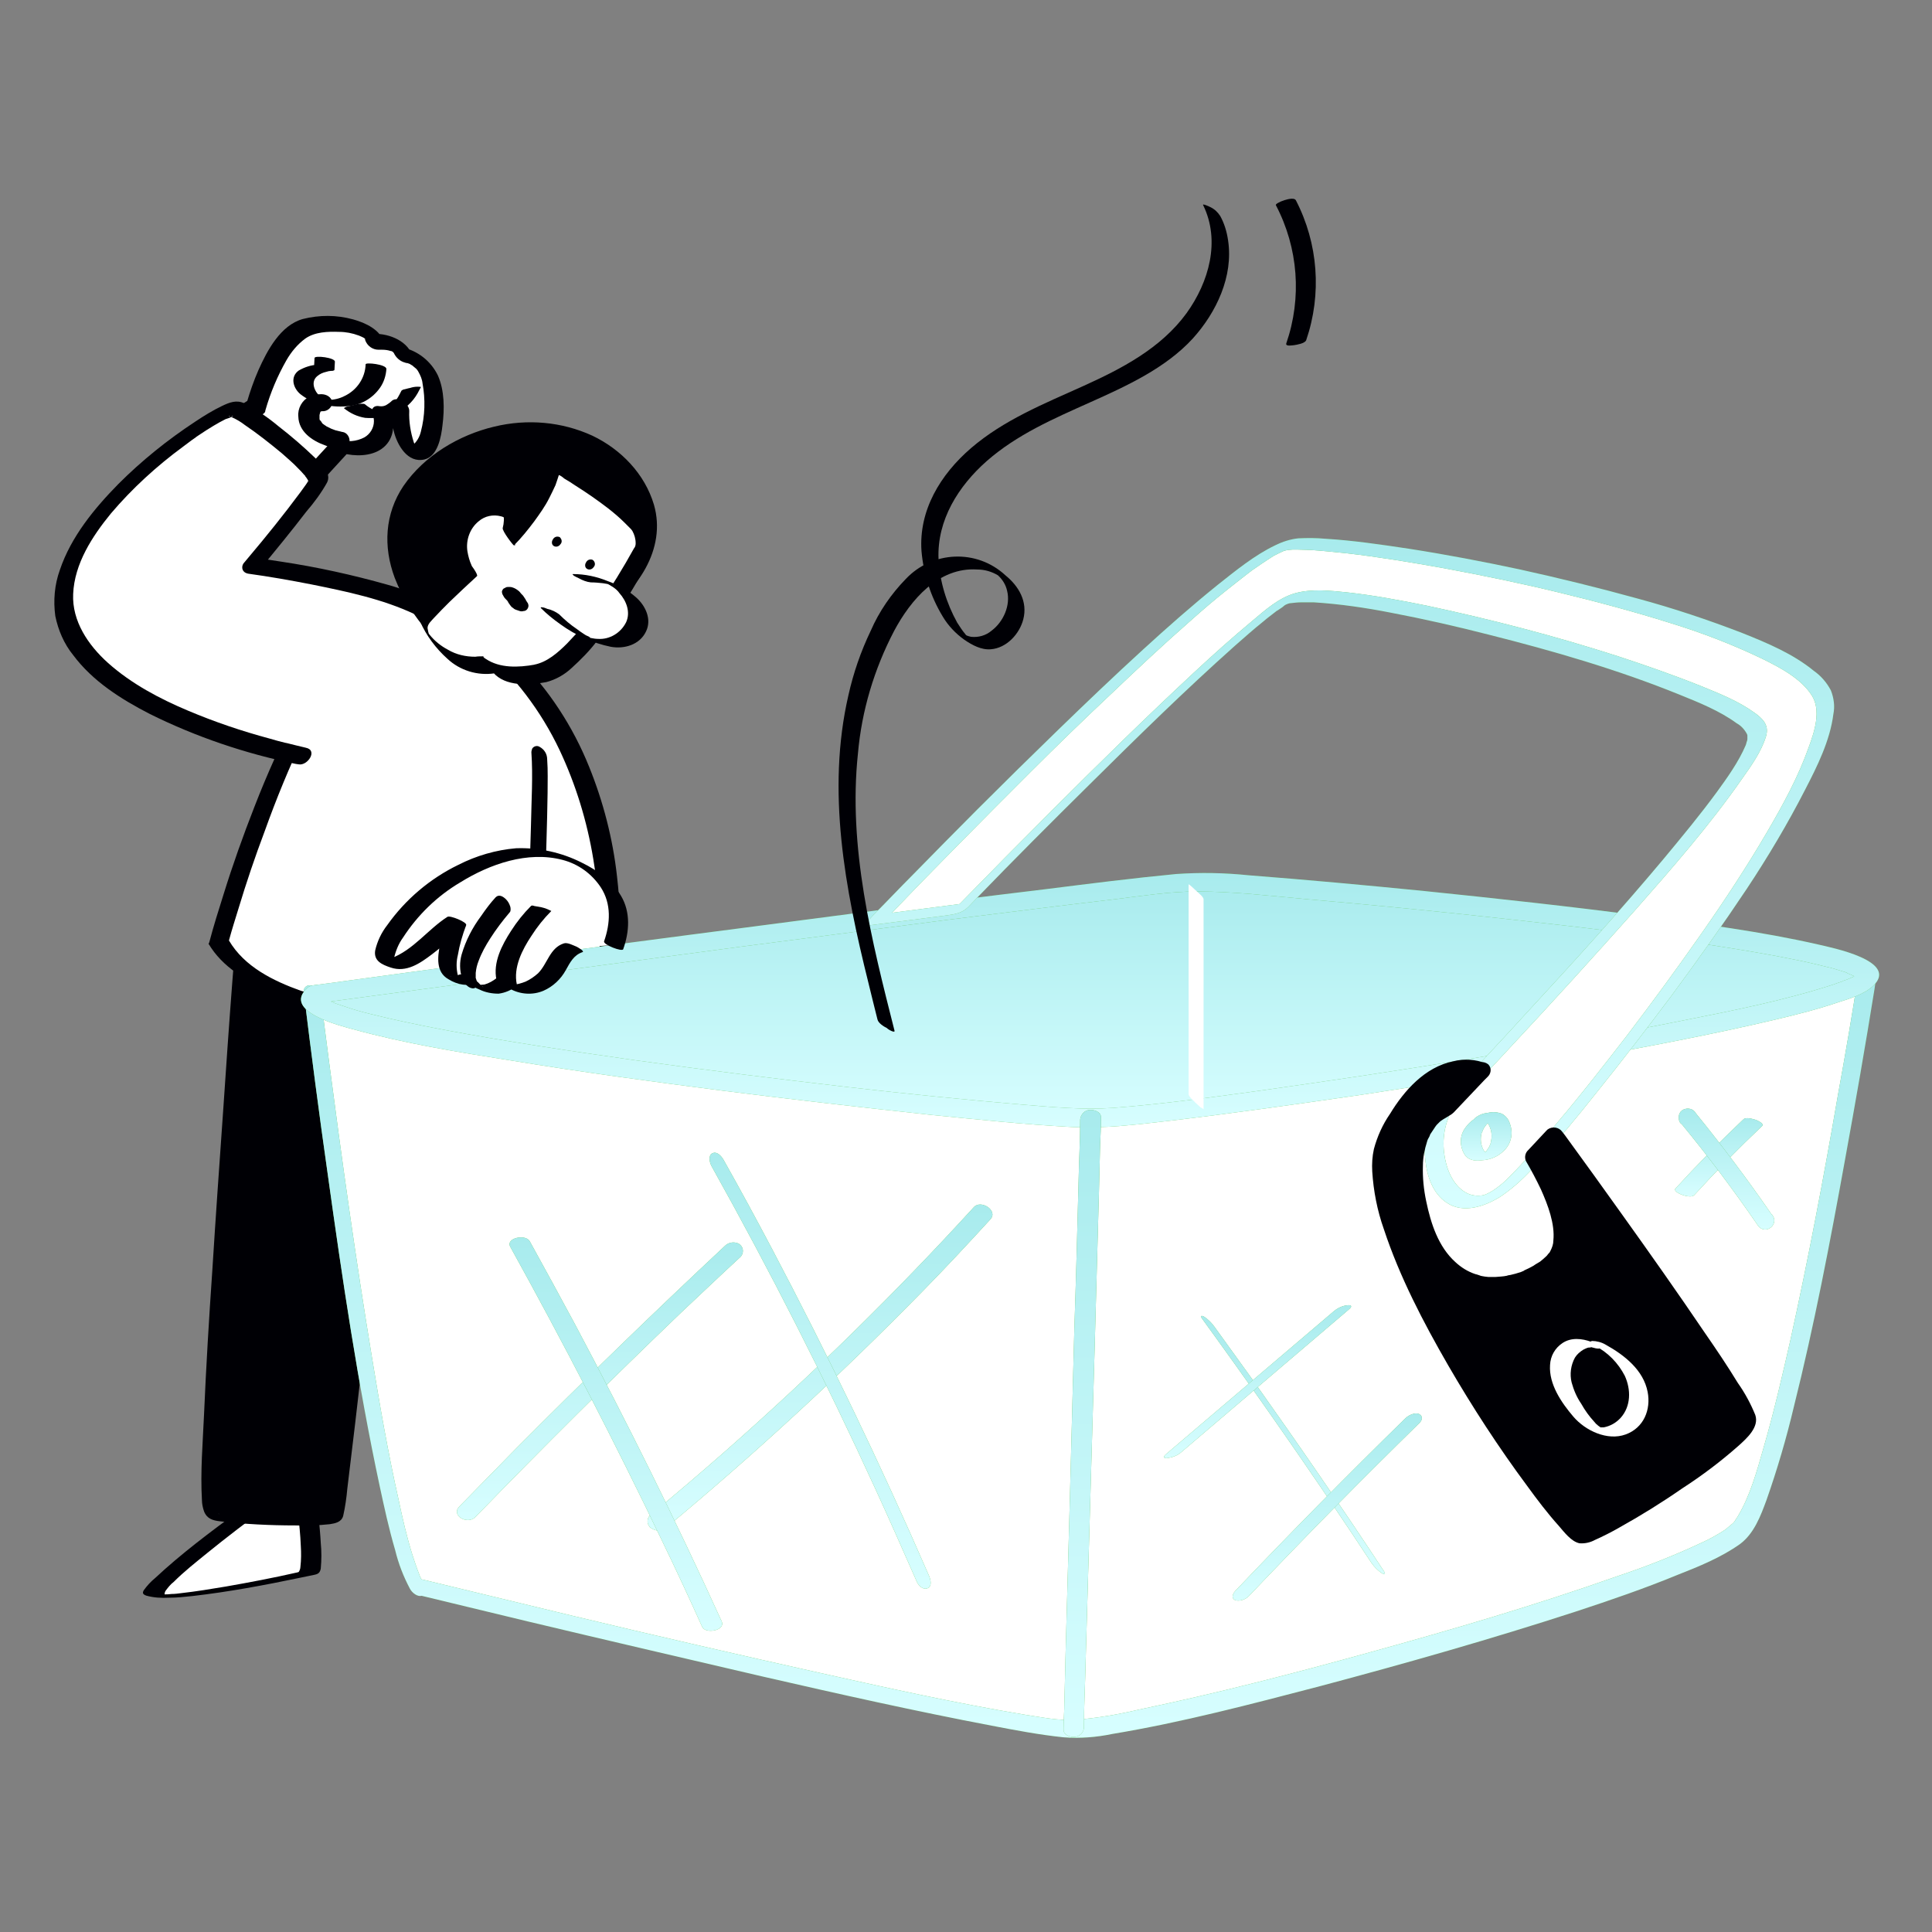 <svg width="350" height="350" viewBox="0 0 350 350" fill="none" xmlns="http://www.w3.org/2000/svg">
<rect x="0" y="0" width="350" height="350" fill="#808080" stroke="none"/>
<path d="M55.777 274.088C55.777 274.088 57.132 284.624 55.777 285C54.422 285.377 27.479 290.946 27.78 288.688C28.081 286.43 46.67 272.733 46.67 272.733L55.777 274.088Z" fill="white"/>
<path d="M53.969 273.937C54.195 275.969 54.42 278.077 54.496 280.109C54.571 281.313 54.571 282.592 54.42 283.872C54.42 284.173 54.27 284.549 54.119 284.775C54.044 284.926 54.27 284.7 54.119 284.775C54.044 284.775 53.969 284.85 53.894 284.85C49.604 285.829 45.239 286.657 40.949 287.409C38.239 287.861 35.53 288.312 32.821 288.613C32.218 288.689 31.692 288.764 31.09 288.764C30.337 288.839 30.337 288.839 29.735 288.839C29.584 288.839 28.982 288.839 29.509 288.839H29.208C28.832 288.839 29.735 288.839 29.358 288.839C28.982 288.839 29.66 288.839 29.735 288.914C29.81 288.99 29.961 288.99 29.885 288.914C30.036 289.065 29.81 288.839 29.81 288.764C29.81 288.613 29.885 288.388 29.961 288.237C30.412 287.635 30.864 287.033 31.466 286.581C33.347 284.7 35.455 283.044 37.487 281.388C41.099 278.453 44.862 275.593 48.625 272.809H45.841L54.872 274.163C55.549 274.238 56.829 274.464 57.431 274.163C58.033 273.862 57.054 273.787 56.754 273.712L48.776 272.583C47.572 272.432 45.916 271.981 44.862 272.507C44.335 272.884 43.809 273.26 43.282 273.712C38.089 277.55 32.821 281.464 28.079 285.904C27.326 286.506 26.649 287.259 26.047 288.086C25.746 288.613 25.896 288.839 26.499 289.065C27.853 289.441 29.283 289.516 30.638 289.441C32.068 289.441 33.423 289.291 34.852 289.14C41.4 288.388 47.873 287.183 54.345 285.829C55.173 285.678 56.076 285.452 56.904 285.302C57.657 285.151 57.958 284.926 58.108 284.173C58.259 282.592 58.259 281.012 58.108 279.507C58.033 278.002 57.882 276.496 57.732 274.916L57.657 274.163C57.581 273.561 53.894 273.712 53.969 273.937Z" fill="#000005"/>
<path d="M92.127 269.798C92.127 269.798 90.773 280.334 92.127 280.711C93.482 281.087 121.705 281.087 121.329 278.829C120.952 276.571 101.159 268.443 101.159 268.443L92.127 269.798Z" fill="white"/>
<path d="M90.322 269.346C89.946 271.905 89.796 274.539 89.72 277.174C89.72 278.528 89.645 280.184 90.548 281.313C91.301 282.065 92.354 282.442 93.408 282.367C99.429 282.592 105.525 282.517 111.546 282.141C114.406 282.065 117.191 281.84 119.975 281.313C120.878 281.238 121.781 280.937 122.534 280.41C123.437 279.657 122.986 278.603 122.384 277.851C121.48 276.948 120.502 276.195 119.373 275.593C118.018 274.765 116.664 274.088 115.309 273.41C112.223 271.905 109.062 270.475 105.901 269.121C104.848 268.669 103.719 268.217 102.59 267.766C101.913 267.39 101.085 267.164 100.257 267.164C97.547 267.465 94.838 267.916 92.129 268.368L91.301 268.519C90.699 268.594 90.247 269.121 90.322 269.723C90.322 269.873 90.398 270.024 90.473 270.174C91 271.002 91.903 271.454 92.881 271.378L101.913 270.024L100.558 269.798C104.246 271.303 107.858 272.884 111.471 274.615C112.75 275.217 114.03 275.819 115.309 276.496C115.836 276.797 116.438 277.098 116.965 277.399L117.642 277.776C117.793 277.851 118.696 278.378 118.169 278.077C118.545 278.302 118.922 278.528 119.223 278.829C119.373 278.905 119.448 279.055 119.599 279.13C119.9 279.281 119.298 278.829 119.524 279.055C119.599 279.13 119.599 279.13 119.674 279.206C119.825 279.431 119.524 278.98 119.524 278.829C119.524 278.98 119.524 278.453 119.599 278.378C119.524 278.603 119.9 278.001 119.674 278.302C119.749 278.227 119.975 278.152 119.674 278.302C119.599 278.302 119.448 278.378 119.373 278.453C118.997 278.603 119.674 278.378 119.223 278.453C118.771 278.528 118.47 278.603 118.018 278.679C117.04 278.829 115.986 278.98 115.008 279.055C112.374 279.281 109.74 279.431 107.256 279.507C102.515 279.657 97.698 279.808 92.957 279.582L92.129 279.507H91.828C91.828 279.356 92.43 279.657 92.204 279.582C92.731 279.732 93.107 280.033 93.408 280.485C93.258 280.259 93.483 280.861 93.408 280.56C93.408 280.41 93.333 280.259 93.333 280.184C93.333 280.109 93.333 280.033 93.257 279.958C93.257 279.883 93.258 279.732 93.182 279.657C93.107 278.905 93.182 278.227 93.182 277.475C93.258 275.141 93.483 272.884 93.784 270.551C94.085 268.594 90.548 267.39 90.322 269.346Z" fill="#000005"/>
<path d="M44.261 169.024C44.261 169.024 36.284 273.335 38.241 273.712C40.197 274.088 59.991 275.593 60.744 273.712C61.496 271.83 69.549 197.773 69.549 197.773C69.549 197.773 87.085 274.841 89.418 274.841C91.751 274.841 105.825 271.83 107.33 268.744C108.835 265.659 94.385 171.808 94.385 171.808L44.261 169.024Z" fill="#000005"/>
<path d="M42.829 168.422C42.603 171.583 42.303 174.819 42.077 177.98C41.475 185.807 40.948 193.559 40.421 201.311C39.744 210.944 39.066 220.502 38.464 230.136C37.862 238.866 37.335 247.596 36.959 256.326C36.733 261.444 36.282 266.637 36.583 271.755C36.583 272.432 36.733 273.11 36.959 273.787C37.486 275.142 38.539 275.443 39.819 275.593C44.334 276.12 48.925 276.346 53.516 276.346C55.624 276.421 57.656 276.346 59.763 276.12C60.741 275.969 61.87 275.744 62.171 274.615C62.548 272.959 62.773 271.303 62.924 269.648C63.902 261.745 64.805 253.918 65.709 246.016C66.762 236.457 67.891 226.975 68.87 217.416C69.547 211.471 70.149 205.6 70.826 199.655C70.826 199.354 70.902 199.053 70.902 198.827L68.117 197.548C68.945 201.16 69.773 204.697 70.601 208.31C72.482 216.438 74.439 224.566 76.32 232.619C78.428 241.274 80.535 249.854 82.793 258.434C83.621 261.67 84.524 264.906 85.502 268.218C86.029 270.25 86.706 272.282 87.534 274.238C87.835 275.142 88.513 275.969 89.341 276.496C89.867 276.647 90.394 276.722 90.921 276.572C91.824 276.496 92.652 276.27 93.555 276.12C96.039 275.668 98.447 274.991 100.855 274.238C103.113 273.636 105.221 272.733 107.177 271.529C108.081 271.002 108.683 270.099 108.758 269.045C108.758 268.443 108.758 267.917 108.758 267.314C108.683 265.132 108.457 262.874 108.156 260.691C107.328 253.165 106.35 245.639 105.296 238.113C104.016 228.931 102.737 219.75 101.382 210.568C100.178 202.364 98.974 194.161 97.695 186.033C97.017 181.592 96.34 177.152 95.662 172.711C95.662 172.486 95.587 172.335 95.587 172.109C95.512 171.357 94.684 170.228 93.856 170.153L76.922 169.249L49.979 167.744L43.808 167.368C41.851 167.293 43.13 170.679 44.56 170.755L61.494 171.733L88.437 173.238L94.609 173.615L92.878 171.658C93.329 174.668 93.781 177.754 94.308 180.764C95.437 188.14 96.566 195.516 97.619 202.891C98.974 211.922 100.253 220.954 101.533 229.985C102.135 234.275 102.737 238.64 103.339 242.93C103.866 246.768 104.242 250.08 104.769 253.993C105.296 258.434 106.048 263.025 105.973 267.54C105.973 267.615 105.898 267.992 105.973 267.691C106.048 267.39 105.973 267.691 105.973 267.766C105.823 268.067 106.274 267.465 106.048 267.691C105.823 267.917 105.898 267.992 105.597 268.293C103.941 269.648 101.759 270.325 99.802 270.927C97.469 271.68 95.06 272.282 92.577 272.808C91.674 273.034 90.77 273.185 89.792 273.335L88.964 273.411C88.739 273.411 88.588 273.335 89.04 273.411C89.265 273.486 89.491 273.561 89.642 273.712C89.867 273.862 90.018 274.013 90.168 274.238C89.943 273.937 90.244 273.937 90.244 274.389C90.168 274.088 90.018 273.862 89.867 273.636C89.717 273.26 89.566 272.884 89.491 272.583C89.416 272.357 89.341 272.131 89.265 271.905L89.19 271.755C89.265 272.131 89.115 271.604 89.115 271.529C88.212 268.82 87.459 266.035 86.706 263.326C84.524 255.273 82.492 247.069 80.535 238.941C78.503 230.512 76.471 222.083 74.514 213.653C73.385 208.761 72.256 203.869 71.127 198.978L70.977 198.3C70.826 197.548 70.3 196.87 69.622 196.494C69.171 196.268 68.343 196.343 68.267 197.021C67.816 201.16 67.364 205.299 66.913 209.439C65.934 218.395 64.881 227.426 63.902 236.382C62.924 245.112 61.946 253.918 60.892 262.648C60.591 265.358 60.215 268.067 59.838 270.701C59.763 271.379 59.612 271.981 59.537 272.658C59.462 273.335 59.462 272.658 59.688 272.658C59.612 272.658 59.537 272.733 59.537 272.808C59.236 272.808 59.537 272.808 59.462 272.884C59.161 272.959 58.86 273.034 58.559 273.11C56.527 273.335 54.57 273.486 52.538 273.411C50.054 273.411 47.571 273.26 45.087 273.11C43.13 272.959 41.174 272.884 39.217 272.658L38.389 272.583C38.314 272.583 38.238 272.583 38.163 272.583C37.712 272.583 38.539 272.808 38.69 272.884C38.991 273.185 39.292 273.486 39.518 273.937C39.819 274.615 39.668 274.389 39.593 274.163C39.518 273.787 39.593 274.238 39.593 274.314C39.593 274.163 39.593 274.088 39.593 273.937C39.593 273.636 39.593 273.335 39.518 272.959C39.518 272.056 39.518 271.153 39.518 270.25C39.518 267.54 39.668 264.756 39.744 261.971C40.12 253.843 40.572 245.639 41.098 237.511C41.7 227.953 42.303 218.47 42.98 208.912C43.582 200.633 44.184 192.355 44.786 184.076C45.087 179.635 45.464 175.195 45.764 170.83L45.84 170.228C45.764 168.271 43.055 166.164 42.829 168.422Z" fill="#000005"/>
<path d="M39.596 170.604C39.596 170.604 59.088 98.579 80.237 110.697C117.717 132.071 109.814 180.614 109.814 180.614C109.814 180.614 50.96 190.172 39.596 170.604Z" fill="white"/>
<path d="M41.477 170.378C42.004 168.421 42.606 166.54 43.208 164.583C44.638 159.842 46.219 155.175 47.95 150.585C50.057 144.714 52.39 138.994 55.099 133.35C57.583 127.931 60.593 122.813 64.131 117.997C65.636 116.04 67.292 114.234 69.173 112.578C70.001 111.9 70.904 111.298 71.807 110.696C72.184 110.47 72.635 110.245 73.012 110.094C73.388 109.944 73.764 109.793 74.141 109.718C74.366 109.643 73.84 109.793 74.216 109.718C73.84 109.793 74.291 109.718 74.216 109.718L73.915 109.793C73.915 109.793 73.538 109.868 73.764 109.793C73.538 109.793 73.84 109.793 73.764 109.793C73.99 109.793 73.84 109.793 73.915 109.793L74.667 109.868C75.57 110.019 76.474 110.245 77.302 110.621C78.957 111.374 80.462 112.352 81.968 113.33C83.774 114.535 85.58 115.889 87.236 117.319C93.181 122.437 97.998 128.759 101.385 135.909C104.32 142.155 106.352 148.778 107.481 155.627C108.384 161.046 108.761 166.615 108.61 172.109C108.61 174.969 108.384 177.829 108.008 180.689C108.008 180.839 107.933 180.915 107.933 181.065L109.739 180.538C109.212 180.614 108.685 180.689 108.158 180.764L107.331 180.839C107.707 180.764 107.707 180.764 107.331 180.839L106.728 180.915L104.245 181.216C103.266 181.366 102.213 181.442 101.234 181.592L100.557 181.667C100.482 181.667 100.03 181.743 100.482 181.667L100.03 181.743L98.224 181.893C95.59 182.119 92.88 182.345 90.397 182.495C84.376 182.871 78.28 182.871 72.184 182.495C66.163 182.194 60.217 181.216 54.497 179.485C49.455 177.678 44.262 175.12 41.477 170.378C41.327 170.077 39.897 170.378 39.596 170.453C39.445 170.453 37.714 170.83 37.789 170.98C40.273 175.195 44.714 177.829 49.229 179.485C54.874 181.592 60.97 182.495 66.915 183.022C78.581 184 90.397 183.323 101.987 182.044C104.621 181.743 107.255 181.442 109.889 180.99C110.115 180.99 111.696 180.839 111.696 180.463C111.997 178.431 112.223 176.324 112.298 174.216C112.524 169.023 112.373 163.83 111.771 158.713C111.018 151.939 109.287 145.241 106.728 138.919C103.793 131.619 99.428 124.921 93.859 119.351C90.773 116.266 87.311 113.631 83.623 111.374C81.516 110.094 79.484 109.116 77 109.041C71.958 108.965 67.141 111.073 63.755 114.685C59.766 118.674 56.755 123.641 54.046 128.608C51.035 134.328 48.401 140.199 46.068 146.219C44.036 151.412 42.155 156.681 40.499 162.024C39.596 164.884 38.693 167.744 37.94 170.604L37.789 171.056C37.789 171.206 39.52 170.98 39.671 170.98C39.972 170.83 41.327 170.754 41.477 170.378Z" fill="#000005"/>
<path d="M46.445 73.593C47.499 70.055 50.81 60.196 56.304 59.067C61.799 57.938 67.443 59.519 67.895 61.852C67.895 61.852 72.034 61.475 73.088 64.185C75.496 64.712 77.378 66.443 78.13 68.851C79.334 72.84 78.582 81.947 75.571 81.947C72.561 81.947 72.561 73.668 72.561 73.668C72.561 73.668 71.056 75.399 69.249 74.872C69.249 74.872 70.604 77.882 68.196 79.99C65.787 82.097 61.799 80.968 61.799 80.968C61.799 80.968 39.521 104.751 40.801 105.578C42.08 106.406 56.004 108.288 56.004 108.288C56.004 108.288 46.897 128.307 42.908 128.458C38.919 128.608 9.944 118.599 13.933 104.976C17.922 91.354 46.445 73.593 46.445 73.593Z" fill="white"/>
<path d="M48.098 74.27C49.001 71.109 50.281 68.099 51.861 65.314C52.764 63.733 53.893 62.379 55.323 61.325C57.054 60.121 59.387 60.046 61.419 60.121C62.623 60.121 63.828 60.347 65.032 60.798L65.559 61.024L65.86 61.175L66.085 61.325C65.935 61.25 66.161 61.4 66.161 61.4C66.01 61.25 66.161 61.325 66.161 61.476C66.085 61.325 66.161 61.551 66.161 61.626C66.537 62.68 67.515 63.357 68.569 63.357C68.795 63.357 69.021 63.357 69.246 63.357C69.773 63.357 70.3 63.432 70.752 63.583C70.977 63.583 71.203 63.733 71.354 63.959C71.73 64.787 72.483 65.464 73.386 65.69L73.612 65.766C74.063 65.916 73.311 65.615 73.762 65.766C73.988 65.841 74.214 65.916 74.364 65.991C74.515 66.067 73.988 65.766 74.439 66.067C74.59 66.142 74.74 66.217 74.891 66.368C74.665 66.217 75.267 66.669 75.418 66.819C75.568 66.97 75.719 67.195 75.794 67.346C76.17 68.023 76.471 68.701 76.547 69.453C77.073 72.313 76.998 75.324 76.246 78.183C76.02 79.162 75.493 80.065 74.74 80.667C74.74 80.742 74.891 80.517 74.74 80.667H74.59C74.665 80.667 74.816 80.667 74.891 80.667C74.59 80.592 75.493 81.043 75.418 80.968C75.568 81.043 75.343 80.893 75.343 80.893C75.192 80.667 75.041 80.366 74.966 80.14C74.364 78.259 74.063 76.377 74.138 74.421C74.138 73.066 71.88 71.561 70.827 72.765C70.977 72.614 70.977 72.614 70.827 72.765C70.676 72.915 70.451 73.066 70.225 73.216C69.849 73.517 69.322 73.668 68.795 73.593C67.816 73.367 67.139 73.969 67.515 74.947C67.591 75.023 67.591 75.173 67.44 74.797C67.515 74.947 67.515 75.098 67.591 75.248C67.666 75.625 67.741 75.926 67.741 76.302C67.741 77.506 67.064 78.635 66.01 79.237C64.58 79.99 62.849 80.14 61.344 79.614C60.892 79.463 60.366 79.614 60.065 79.99C55.624 84.806 51.184 89.698 46.894 94.59C44.41 97.3 42.077 100.084 39.97 103.02C39.443 103.772 38.766 104.675 39.217 105.578C40.045 107.159 42.529 107.46 44.109 107.761C48.098 108.514 52.237 109.116 56.301 109.643L54.345 107.385C53.366 109.567 52.237 111.75 51.184 113.857C49.377 117.62 47.27 121.157 44.787 124.544C44.335 125.146 43.808 125.673 43.281 126.2C43.056 126.426 42.83 126.576 42.604 126.802L42.303 127.028C42.905 126.652 43.056 125.824 42.604 125.222C42.228 124.619 41.4 124.469 40.798 124.921C40.196 125.372 40.045 126.125 40.497 126.727C40.873 127.254 41.626 127.404 42.153 127.103C42.077 127.178 42.002 127.178 41.851 127.178C41.776 127.178 42.228 127.178 41.927 127.178C41.626 127.178 41.249 127.103 41.776 127.178C41.249 127.103 40.722 127.028 40.271 126.877C39.594 126.727 38.916 126.576 38.239 126.35L37.712 126.2L37.486 126.125L36.207 125.673C34.325 124.996 32.519 124.318 30.713 123.491C26.95 121.835 23.413 119.728 20.252 117.093C17.768 114.986 15.36 112.126 15.209 108.664C15.059 104.826 17.617 101.138 19.875 98.278C22.961 94.44 26.423 90.978 30.186 87.892C35.68 83.301 41.475 79.087 47.421 75.173L47.722 74.947C49.077 74.044 46.217 71.786 44.937 72.539C39.518 75.926 34.325 79.689 29.358 83.753C25.294 86.989 21.531 90.602 18.069 94.44C15.36 97.601 12.5 101.439 11.822 105.654C11.22 109.643 13.328 113.406 15.962 116.266C19.198 119.577 22.961 122.286 27.175 124.243C30.939 126.2 34.777 127.78 38.841 128.909C41.099 129.587 43.733 130.49 45.765 128.759C47.044 127.555 48.173 126.2 49.152 124.695C50.431 122.813 51.485 120.932 52.614 118.975C54.27 115.964 55.85 112.879 57.28 109.718L57.506 109.191C57.957 108.137 56.527 107.008 55.624 106.858C52.313 106.406 48.926 105.955 45.614 105.353C44.636 105.202 43.582 104.976 42.604 104.751C42.228 104.675 41.851 104.6 41.55 104.525L41.099 104.374C41.325 104.525 41.4 104.45 41.099 104.374C41.626 104.751 42.077 105.202 42.378 105.729C42.303 105.578 42.453 106.105 42.378 105.955C42.303 105.804 42.378 105.955 42.378 106.03C42.378 105.955 42.453 105.88 42.453 105.804C42.679 105.428 42.905 105.052 43.131 104.751C45.163 101.966 47.421 99.257 49.754 96.698C52.538 93.462 55.398 90.3 58.334 87.14C59.989 85.333 61.645 83.527 63.301 81.721L62.021 82.097C64.279 82.699 67.139 82.699 69.096 81.344C71.278 79.839 71.73 77.055 70.676 74.722L69.397 76.076C71.128 76.528 72.934 75.926 74.063 74.571L70.752 72.915C70.752 74.722 70.902 76.453 71.354 78.183C71.956 80.592 73.837 83.979 76.923 83.226C79.331 82.624 79.933 79.087 80.159 77.055C80.535 74.119 80.535 70.733 79.331 68.023C78.052 65.389 75.644 63.508 72.784 62.906L74.665 64.26C73.536 61.476 69.999 60.271 67.214 60.497L69.623 62.228C69.021 59.745 66.161 58.465 63.978 57.863C60.968 57.035 57.882 57.035 54.872 57.788C50.807 58.917 48.399 63.508 46.819 67.045C45.991 68.926 45.313 70.883 44.711 72.915C44.335 74.27 47.647 75.926 48.098 74.27Z" fill="#000005"/>
<path d="M66.237 65.992C66.162 68.475 64.657 70.658 62.474 71.711C61.496 72.238 60.367 72.464 59.238 72.464C59.388 72.464 59.313 72.464 59.087 72.464C59.163 72.464 59.238 72.464 59.313 72.539C59.313 72.539 59.012 72.464 59.238 72.539C59.238 72.539 59.012 72.464 59.087 72.464C58.711 72.313 58.335 72.088 58.034 71.862C56.98 70.959 56.227 69.228 57.431 68.174C57.958 67.722 58.485 67.497 59.163 67.346C59.388 67.271 59.689 67.196 59.915 67.196C60.141 67.196 60.367 67.12 59.99 67.196C60.066 67.196 60.593 67.196 60.593 66.97L60.668 65.54C60.743 64.787 56.98 64.336 56.98 64.862L56.905 66.293L57.507 66.067C56.303 66.142 55.174 66.518 54.12 67.12C52.54 68.249 53.066 70.281 54.421 71.41C55.475 72.238 56.679 72.84 57.958 73.141C59.539 73.593 61.27 73.743 62.926 73.593C65.334 73.442 67.516 72.163 68.871 70.206C69.549 69.228 69.925 68.023 70 66.819C69.925 65.992 66.237 65.615 66.237 65.992Z" fill="#000005"/>
<path d="M72.71 70.808C72.333 71.561 71.957 72.314 71.355 72.991C70.903 73.593 70.301 74.12 69.699 74.571C69.549 74.647 69.398 74.797 69.248 74.872L68.947 75.023L68.796 75.098C68.646 75.173 69.022 75.023 68.796 75.098C68.57 75.173 69.097 75.023 68.796 75.098C69.097 75.023 69.775 74.872 70 74.872C69.85 74.872 70.151 74.872 70.151 74.872H69.775C68.42 74.647 67.14 74.12 66.087 73.217C65.936 73.141 65.71 73.141 65.485 73.141C65.033 73.141 64.582 73.217 64.13 73.367C63.678 73.442 63.302 73.593 62.851 73.668C62.775 73.668 62.248 73.894 62.324 73.969C63.453 74.872 64.732 75.474 66.162 75.7C68.044 75.851 69.85 75.55 71.581 74.872C73.312 74.195 74.742 72.84 75.645 71.26C75.871 70.883 76.021 70.507 76.247 70.131C76.322 70.056 75.57 70.056 75.645 70.056C75.193 70.056 74.742 70.131 74.29 70.281C73.839 70.357 73.462 70.507 73.011 70.582C73.011 70.658 72.785 70.658 72.71 70.808Z" fill="#000005"/>
<path d="M58.184 71.41C57.432 71.41 56.679 71.561 56.002 71.862C54.722 72.539 53.894 73.969 54.045 75.474C54.12 78.184 56.529 79.839 58.862 80.667C59.539 80.968 60.292 81.119 60.969 81.269C61.797 81.42 63.001 81.119 63.302 80.14C63.453 79.313 62.926 78.409 62.098 78.259H62.023C61.646 78.184 61.195 78.033 60.818 77.958C60.442 77.883 61.195 78.108 60.969 78.033L60.593 77.883L59.991 77.657L59.389 77.356L59.087 77.205L59.012 77.13C58.636 76.904 59.313 77.356 59.087 77.205C58.862 77.055 58.786 76.98 58.561 76.829C58.335 76.678 58.41 76.678 58.335 76.603C58.26 76.528 58.26 76.528 58.184 76.453C58.184 76.528 58.485 76.829 58.335 76.603C58.184 76.377 58.109 76.227 57.959 76.076C57.808 75.926 57.959 75.851 58.034 76.302C58.034 76.227 57.959 76.152 57.959 76.152C57.883 76.076 57.883 75.926 57.883 75.851C57.883 75.775 57.808 75.7 57.808 75.7C57.808 75.7 57.883 76.152 57.883 75.926C57.883 75.7 57.883 75.625 57.883 75.474C57.883 75.324 57.883 75.173 57.883 75.023C57.883 74.797 57.883 75.173 57.883 75.173C57.883 75.173 57.959 74.947 57.959 74.872C57.959 74.797 58.034 74.722 58.034 74.571C58.034 74.421 57.808 74.947 57.959 74.722L58.034 74.646L58.109 74.496C58.184 74.345 57.959 74.722 57.959 74.722L58.184 74.496C58.335 74.345 57.883 74.646 57.959 74.646C58.034 74.646 58.034 74.571 58.109 74.571L58.184 74.496C58.41 74.345 57.959 74.571 57.883 74.571C58.034 74.571 58.184 74.496 58.335 74.496C58.26 74.496 57.733 74.571 58.034 74.496H58.335C59.313 74.571 60.141 73.819 60.216 72.915C60.066 71.937 59.163 71.41 58.184 71.41Z" fill="#000005"/>
<path d="M54.722 136.962C54.722 136.962 16.414 129.436 11.974 112.051C7.533 94.666 40.121 73.818 42.455 74.119C44.788 74.421 58.259 85.258 57.657 86.914C57.055 88.57 45.691 102.418 45.691 102.418C45.691 102.418 80.537 107.159 81.364 114.459" fill="white"/>
<path d="M55.4 135.457C54.798 135.307 54.121 135.156 53.519 135.006L52.615 134.78L52.013 134.629L51.637 134.554C50.734 134.328 49.831 134.103 48.852 133.802C43.81 132.447 38.918 130.791 34.101 128.759C28.908 126.577 23.791 123.867 19.576 120.104C15.963 116.868 13.028 112.503 13.254 107.611C13.48 102.117 16.716 97.15 20.103 93.01C23.941 88.495 28.381 84.43 33.198 80.893C33.725 80.517 34.176 80.141 34.703 79.764L35.456 79.237L35.531 79.162L35.983 78.861C36.886 78.259 37.789 77.657 38.692 77.13C39.445 76.679 40.122 76.302 40.875 75.926L41.778 75.625C42.004 75.55 41.251 75.775 41.703 75.625L42.079 75.474C41.627 75.474 42.531 75.249 42.079 75.474C41.778 75.474 41.552 75.474 41.778 75.474C41.251 75.474 41.477 75.399 41.552 75.399C41.627 75.399 41.928 75.55 42.079 75.625C42.907 76.001 43.659 76.453 44.337 76.98C46.67 78.56 48.852 80.291 51.035 82.097C52.013 83.001 53.067 83.828 53.97 84.807C54.346 85.183 54.723 85.559 55.099 86.011L55.325 86.237C55.475 86.387 55.099 86.011 55.325 86.312C55.475 86.463 55.551 86.613 55.701 86.839C55.852 87.065 55.852 87.14 55.927 87.29C55.927 86.989 56.002 87.441 55.927 87.29C55.927 87.14 56.077 86.688 56.002 86.839C55.927 86.989 55.852 87.065 55.776 87.215C55.927 86.914 55.852 87.14 55.701 87.366L55.4 87.817C55.099 88.269 54.723 88.72 54.422 89.172C51.411 93.236 48.25 97.15 45.014 100.988L44.261 101.891C43.81 102.343 43.735 103.095 44.186 103.547C44.412 103.773 44.638 103.848 44.939 103.923C48.777 104.45 52.615 105.127 56.454 105.88C62.776 107.159 69.323 108.514 75.194 111.299C76.323 111.75 77.376 112.428 78.355 113.255C78.58 113.406 78.731 113.632 78.957 113.782L79.032 113.857C78.882 113.707 79.258 114.083 79.032 113.857C79.107 113.933 79.183 114.008 79.183 114.083C79.333 114.309 79.408 114.46 79.484 114.685C79.408 114.384 79.559 114.911 79.484 114.685C79.484 114.836 79.559 114.911 79.559 115.062C79.785 117.018 83.322 115.664 83.096 113.933C82.795 111.75 80.612 110.32 78.882 109.342C76.172 107.912 73.237 106.783 70.302 105.955C63.905 104.149 57.432 102.719 50.884 101.74C49.379 101.515 47.949 101.289 46.444 101.063L47.121 103.095C49.981 99.633 52.766 96.246 55.475 92.709C56.905 91.053 58.185 89.322 59.238 87.441C60.142 85.71 58.185 84.054 57.056 82.925C54.949 80.893 52.766 79.012 50.433 77.205C48.551 75.625 46.444 74.195 44.261 73.066C42.831 72.389 41.552 72.915 40.273 73.518C38.542 74.346 36.961 75.324 35.381 76.377C30.338 79.689 25.672 83.452 21.457 87.667C17.092 92.107 12.878 97.225 10.846 103.246C9.867 105.955 9.641 108.815 10.018 111.6C10.545 114.159 11.598 116.642 13.254 118.674C16.791 123.416 21.909 126.652 27.177 129.361C35.531 133.501 44.412 136.511 53.594 138.393L54.121 138.468C55.701 138.769 57.658 135.909 55.4 135.457Z" fill="#000005"/>
<path d="M75.796 287.408C75.796 287.408 181.011 313.223 194.558 313.223C208.105 313.223 306.546 286.731 315.352 277.248C324.157 267.765 338.457 176.775 338.457 176.775L56.83 180.162C56.755 180.162 68.27 275.216 75.796 287.408Z" fill="white"/>
<path d="M75.944 288.989C82.492 290.569 89.039 292.15 95.587 293.73C109.811 297.117 124.036 300.428 138.26 303.74C152.033 306.901 165.806 309.986 179.654 312.621C183.943 313.448 188.309 314.276 192.674 314.728C195.609 314.954 198.619 314.728 201.479 314.126C214.198 312.018 226.692 308.707 239.11 305.471C254.689 301.331 270.268 296.891 285.546 291.924C291.717 289.892 297.888 287.784 303.909 285.301C307.748 283.796 311.812 282.14 315.198 279.732C317.757 277.85 318.961 274.614 320.015 271.754C321.972 266.185 323.628 260.54 324.982 254.82C328.67 240.069 331.53 225.092 334.239 210.115C336.121 199.804 337.927 189.494 339.583 179.183L339.809 177.603C339.884 176.323 338.981 175.269 337.701 175.119L330.1 175.194L309.704 175.42L279.299 175.796L242.421 176.248L201.78 176.775L161.064 177.226L122.832 177.678L90.695 178.054L67.439 178.355C63.827 178.355 60.139 178.355 56.527 178.506H56.075C55.473 178.506 55.022 178.957 55.022 179.559C55.022 179.635 55.022 179.71 55.022 179.71C56.376 190.773 57.806 201.761 59.387 212.825C62.021 231.715 64.805 250.606 68.794 269.27C69.622 273.109 70.45 276.947 71.579 280.785C72.181 283.269 73.084 285.602 74.288 287.86C74.665 288.537 75.643 289.365 76.471 289.064C77.299 288.763 77.224 287.634 76.847 287.032C76.621 286.731 76.471 286.355 76.32 286.053C76.17 285.752 76.471 286.355 76.17 285.752C76.019 285.451 75.944 285.226 75.869 285C75.417 283.871 75.041 282.667 74.665 281.538C73.686 278.377 72.934 275.141 72.256 271.904C70.299 263.249 68.794 254.519 67.364 245.789C64.429 228.027 61.946 210.19 59.612 192.354C59.086 188.44 58.634 184.602 58.107 180.688L57.129 181.892L64.73 181.817L85.201 181.591L115.607 181.215L152.484 180.763L193.125 180.312L233.841 179.86L272.074 179.409L304.21 179.032L327.466 178.731C331.078 178.656 334.766 178.807 338.379 178.581H338.83L336.723 176.097C335.594 183.548 334.315 190.924 332.96 198.375C330.401 213.201 327.616 227.952 324.38 242.628C322.875 249.251 321.37 255.799 319.488 262.271C318.284 266.486 317.08 270.926 314.822 274.689C314.672 274.99 314.446 275.216 314.295 275.517C313.994 275.893 314.295 275.592 313.919 275.969C313.467 276.345 313.016 276.721 312.564 277.097C311.21 278.001 309.704 278.828 308.199 279.506C303.232 281.839 298.039 283.871 292.846 285.602C278.17 290.795 263.268 295.16 248.291 299.299C234.443 303.138 220.52 306.75 206.446 309.685C202.608 310.589 198.695 311.266 194.781 311.567C191.62 311.717 188.835 311.115 185.825 310.664C173.181 308.556 160.688 305.772 148.194 302.987C133.368 299.676 118.617 296.289 103.866 292.752C94.835 290.569 85.803 288.387 76.772 286.204L75.417 285.903C73.385 285.226 74.288 288.612 75.944 288.989Z" fill="#59BE4C"/>
<path d="M75.944 288.989C82.492 290.569 89.039 292.15 95.587 293.73C109.811 297.117 124.036 300.428 138.26 303.74C152.033 306.901 165.806 309.986 179.654 312.621C183.943 313.448 188.309 314.276 192.674 314.728C195.609 314.954 198.619 314.728 201.479 314.126C214.198 312.018 226.692 308.707 239.11 305.471C254.689 301.331 270.268 296.891 285.546 291.924C291.717 289.892 297.888 287.784 303.909 285.301C307.748 283.796 311.812 282.14 315.198 279.732C317.757 277.85 318.961 274.614 320.015 271.754C321.972 266.185 323.628 260.54 324.982 254.82C328.67 240.069 331.53 225.092 334.239 210.115C336.121 199.804 337.927 189.494 339.583 179.183L339.809 177.603C339.884 176.323 338.981 175.269 337.701 175.119L330.1 175.194L309.704 175.42L279.299 175.796L242.421 176.248L201.78 176.775L161.064 177.226L122.832 177.678L90.695 178.054L67.439 178.355C63.827 178.355 60.139 178.355 56.527 178.506H56.075C55.473 178.506 55.022 178.957 55.022 179.559C55.022 179.635 55.022 179.71 55.022 179.71C56.376 190.773 57.806 201.761 59.387 212.825C62.021 231.715 64.805 250.606 68.794 269.27C69.622 273.109 70.45 276.947 71.579 280.785C72.181 283.269 73.084 285.602 74.288 287.86C74.665 288.537 75.643 289.365 76.471 289.064C77.299 288.763 77.224 287.634 76.847 287.032C76.621 286.731 76.471 286.355 76.32 286.053C76.17 285.752 76.471 286.355 76.17 285.752C76.019 285.451 75.944 285.226 75.869 285C75.417 283.871 75.041 282.667 74.665 281.538C73.686 278.377 72.934 275.141 72.256 271.904C70.299 263.249 68.794 254.519 67.364 245.789C64.429 228.027 61.946 210.19 59.612 192.354C59.086 188.44 58.634 184.602 58.107 180.688L57.129 181.892L64.73 181.817L85.201 181.591L115.607 181.215L152.484 180.763L193.125 180.312L233.841 179.86L272.074 179.409L304.21 179.032L327.466 178.731C331.078 178.656 334.766 178.807 338.379 178.581H338.83L336.723 176.097C335.594 183.548 334.315 190.924 332.96 198.375C330.401 213.201 327.616 227.952 324.38 242.628C322.875 249.251 321.37 255.799 319.488 262.271C318.284 266.486 317.08 270.926 314.822 274.689C314.672 274.99 314.446 275.216 314.295 275.517C313.994 275.893 314.295 275.592 313.919 275.969C313.467 276.345 313.016 276.721 312.564 277.097C311.21 278.001 309.704 278.828 308.199 279.506C303.232 281.839 298.039 283.871 292.846 285.602C278.17 290.795 263.268 295.16 248.291 299.299C234.443 303.138 220.52 306.75 206.446 309.685C202.608 310.589 198.695 311.266 194.781 311.567C191.62 311.717 188.835 311.115 185.825 310.664C173.181 308.556 160.688 305.772 148.194 302.987C133.368 299.676 118.617 296.289 103.866 292.752C94.835 290.569 85.803 288.387 76.772 286.204L75.417 285.903C73.385 285.226 74.288 288.612 75.944 288.989Z" fill="url(#paint0_linear_351_7669)"/>
<path d="M56.754 180.162C56.754 180.162 206.749 159.766 216.909 159.766C227.069 159.766 339.057 169.926 338.38 176.775C337.703 183.548 214.2 202.589 197.567 202.589C180.934 202.589 48.626 187.688 56.754 180.162Z" fill="#59BE4C"/>
<path d="M56.754 180.162C56.754 180.162 206.749 159.766 216.909 159.766C227.069 159.766 339.057 169.926 338.38 176.775C337.703 183.548 214.2 202.589 197.567 202.589C180.934 202.589 48.626 187.688 56.754 180.162Z" fill="url(#paint1_linear_351_7669)"/>
<path d="M57.054 181.817L68.268 180.312C77.676 179.032 87.008 177.828 96.416 176.549C108.834 174.893 121.177 173.237 133.595 171.582C146.163 169.926 158.657 168.345 171.225 166.69C181.385 165.41 191.621 164.131 201.781 162.927C206.748 162.324 211.866 161.497 216.833 161.497C223.607 161.497 230.38 162.324 237.079 162.927C249.196 163.98 261.313 165.184 273.43 166.539C285.923 167.894 298.491 169.399 310.91 171.356C315.801 172.108 320.693 172.936 325.51 173.915C327.392 174.291 329.273 174.743 331.079 175.194C331.832 175.345 332.509 175.57 333.262 175.796L334.24 176.097L334.617 176.248C335.068 176.398 334.391 176.172 334.692 176.323C335.144 176.474 335.595 176.699 336.047 176.925L336.498 177.226C336.498 177.226 336.272 176.925 336.573 177.301C336.875 177.678 336.348 176.925 336.573 177.226C336.498 177.076 336.498 176.925 336.498 176.775C336.498 176.549 336.649 176.398 336.799 176.248C336.724 176.323 336.573 176.398 336.498 176.549C336.197 176.85 336.95 176.323 336.348 176.624C335.971 176.85 335.52 177.076 335.144 177.226C334.918 177.301 334.692 177.452 334.391 177.527L333.939 177.678C333.488 177.904 334.24 177.602 333.864 177.753C333.187 177.979 332.509 178.205 331.907 178.43C323.027 181.29 313.845 183.097 304.738 184.903C291.944 187.462 279.074 189.719 266.205 191.827C253.485 193.934 240.766 195.816 227.972 197.622C219.242 198.826 210.436 200.03 201.631 200.708C196.137 201.084 190.643 200.557 185.149 200.105C174.612 199.202 164.151 198.149 153.689 196.945C140.745 195.439 127.875 193.859 114.93 192.053C103.265 190.397 91.599 188.666 80.009 186.483C75.719 185.655 71.354 184.752 67.139 183.699C65.559 183.322 63.978 182.871 62.473 182.344L61.57 182.043L61.119 181.892L60.893 181.817C60.366 181.591 59.914 181.441 59.463 181.215C59.087 181.064 58.785 180.839 58.409 180.613C58.183 180.462 58.785 180.763 58.334 180.538C58.259 180.462 58.183 180.312 58.108 180.237C58.484 180.613 58.259 180.538 58.183 180.312C58.409 180.839 58.334 180.688 58.259 180.538C58.183 180.387 58.259 180.989 58.259 180.839C58.183 181.064 58.108 181.215 57.958 181.365C59.689 179.71 57.28 177.452 55.624 179.032C51.109 183.247 61.796 185.881 64.054 186.483C73.386 189.042 83.095 190.623 92.653 192.128C105.447 194.235 118.317 195.966 131.186 197.622C143.755 199.202 156.248 200.632 168.817 201.987C177.246 202.815 185.675 203.718 194.18 204.17C200.05 204.471 205.996 203.718 211.866 203.041C223.381 201.686 234.896 200.03 246.336 198.374C259.807 196.342 273.204 194.16 286.676 191.751C298.266 189.644 309.931 187.462 321.446 184.752C325.284 183.849 329.198 182.871 332.961 181.591C335.068 180.914 337.702 180.161 339.358 178.581C344.1 174.065 331.682 171.657 329.499 171.13C318.962 168.722 308.275 167.367 297.588 165.937C284.418 164.206 271.247 162.776 258.076 161.421C247.465 160.368 236.853 159.389 226.166 158.561C221.801 158.11 217.435 158.035 213.07 158.336C205.243 159.088 197.491 160.067 189.739 161.045C177.848 162.475 165.882 163.98 153.991 165.561C140.97 167.292 127.875 168.947 114.855 170.678C103.415 172.184 91.975 173.689 80.536 175.269L59.538 178.129L56.678 178.506C55.7 178.731 55.098 179.634 55.173 180.613C55.098 181.667 56.151 181.968 57.054 181.817Z" fill="#59BE4C"/>
<path d="M57.054 181.817L68.268 180.312C77.676 179.032 87.008 177.828 96.416 176.549C108.834 174.893 121.177 173.237 133.595 171.582C146.163 169.926 158.657 168.345 171.225 166.69C181.385 165.41 191.621 164.131 201.781 162.927C206.748 162.324 211.866 161.497 216.833 161.497C223.607 161.497 230.38 162.324 237.079 162.927C249.196 163.98 261.313 165.184 273.43 166.539C285.923 167.894 298.491 169.399 310.91 171.356C315.801 172.108 320.693 172.936 325.51 173.915C327.392 174.291 329.273 174.743 331.079 175.194C331.832 175.345 332.509 175.57 333.262 175.796L334.24 176.097L334.617 176.248C335.068 176.398 334.391 176.172 334.692 176.323C335.144 176.474 335.595 176.699 336.047 176.925L336.498 177.226C336.498 177.226 336.272 176.925 336.573 177.301C336.875 177.678 336.348 176.925 336.573 177.226C336.498 177.076 336.498 176.925 336.498 176.775C336.498 176.549 336.649 176.398 336.799 176.248C336.724 176.323 336.573 176.398 336.498 176.549C336.197 176.85 336.95 176.323 336.348 176.624C335.971 176.85 335.52 177.076 335.144 177.226C334.918 177.301 334.692 177.452 334.391 177.527L333.939 177.678C333.488 177.904 334.24 177.602 333.864 177.753C333.187 177.979 332.509 178.205 331.907 178.43C323.027 181.29 313.845 183.097 304.738 184.903C291.944 187.462 279.074 189.719 266.205 191.827C253.485 193.934 240.766 195.816 227.972 197.622C219.242 198.826 210.436 200.03 201.631 200.708C196.137 201.084 190.643 200.557 185.149 200.105C174.612 199.202 164.151 198.149 153.689 196.945C140.745 195.439 127.875 193.859 114.93 192.053C103.265 190.397 91.599 188.666 80.009 186.483C75.719 185.655 71.354 184.752 67.139 183.699C65.559 183.322 63.978 182.871 62.473 182.344L61.57 182.043L61.119 181.892L60.893 181.817C60.366 181.591 59.914 181.441 59.463 181.215C59.087 181.064 58.785 180.839 58.409 180.613C58.183 180.462 58.785 180.763 58.334 180.538C58.259 180.462 58.183 180.312 58.108 180.237C58.484 180.613 58.259 180.538 58.183 180.312C58.409 180.839 58.334 180.688 58.259 180.538C58.183 180.387 58.259 180.989 58.259 180.839C58.183 181.064 58.108 181.215 57.958 181.365C59.689 179.71 57.28 177.452 55.624 179.032C51.109 183.247 61.796 185.881 64.054 186.483C73.386 189.042 83.095 190.623 92.653 192.128C105.447 194.235 118.317 195.966 131.186 197.622C143.755 199.202 156.248 200.632 168.817 201.987C177.246 202.815 185.675 203.718 194.18 204.17C200.05 204.471 205.996 203.718 211.866 203.041C223.381 201.686 234.896 200.03 246.336 198.374C259.807 196.342 273.204 194.16 286.676 191.751C298.266 189.644 309.931 187.462 321.446 184.752C325.284 183.849 329.198 182.871 332.961 181.591C335.068 180.914 337.702 180.161 339.358 178.581C344.1 174.065 331.682 171.657 329.499 171.13C318.962 168.722 308.275 167.367 297.588 165.937C284.418 164.206 271.247 162.776 258.076 161.421C247.465 160.368 236.853 159.389 226.166 158.561C221.801 158.11 217.435 158.035 213.07 158.336C205.243 159.088 197.491 160.067 189.739 161.045C177.848 162.475 165.882 163.98 153.991 165.561C140.97 167.292 127.875 168.947 114.855 170.678C103.415 172.184 91.975 173.689 80.536 175.269L59.538 178.129L56.678 178.506C55.7 178.731 55.098 179.634 55.173 180.613C55.098 181.667 56.151 181.968 57.054 181.817Z" fill="url(#paint2_linear_351_7669)"/>
<path d="M261.916 200.708C261.916 200.708 320.168 140.349 318.437 132.522C316.706 124.694 242.724 104.449 233.467 108.739C224.21 113.029 174.086 164.733 174.086 164.733L158.959 166.69C158.959 166.69 222.103 100.611 233.467 98.805C244.832 96.998 327.619 112.653 330.479 127.253C333.339 141.854 286.601 201.461 274.409 213.728C262.217 225.996 256.121 208.911 261.916 200.708Z" fill="white"/>
<path d="M263.345 200.557C266.957 196.869 270.495 193.106 273.957 189.343C281.407 181.366 288.783 173.237 296.083 165.034C302.857 157.357 309.706 149.53 315.576 141.101C317.232 138.768 319.113 136.134 319.941 133.349C320.543 131.317 319.264 130.113 317.759 129.059C314.823 126.952 311.361 125.597 308.05 124.243C303.158 122.286 298.191 120.555 293.148 118.899C281.709 115.211 270.118 112.201 258.453 109.717C253.636 108.739 248.82 107.836 244.003 107.309C240.992 107.008 237.681 106.632 234.67 107.459C231.66 108.287 229.176 110.545 226.843 112.502C223.231 115.512 219.694 118.673 216.307 121.834C207.577 129.962 199.072 138.316 190.643 146.746C184.923 152.465 179.278 158.185 173.634 163.98L172.806 164.808L175.139 163.604L160.087 165.561L160.538 166.464L164.151 162.701C167.237 159.465 170.398 156.304 173.559 153.068C177.924 148.627 182.289 144.262 186.654 139.897C191.471 135.08 196.363 130.339 201.33 125.673C206.071 121.157 210.813 116.717 215.705 112.427C217.812 110.545 219.919 108.739 222.102 107.008C223.08 106.255 223.983 105.503 224.962 104.75L226.317 103.696C226.467 103.621 227.069 103.094 226.693 103.395L227.37 102.944C228.123 102.417 228.875 101.89 229.703 101.363C230.08 101.138 230.381 100.912 230.757 100.686L230.606 100.761L230.907 100.611L231.359 100.385C231.509 100.31 231.66 100.234 231.811 100.159C231.961 100.084 232.488 99.858 232.112 100.009C231.735 100.159 232.187 100.009 232.262 99.933L232.638 99.783C232.187 99.933 232.789 99.708 232.638 99.783C232.714 99.783 233.09 99.708 232.789 99.708C232.488 99.708 232.864 99.708 232.939 99.708L233.316 99.632L234.219 99.557H234.67H234.972C235.799 99.557 236.627 99.632 237.455 99.632C239.638 99.783 241.82 100.009 244.003 100.234C249.873 100.912 255.744 101.89 261.614 102.944C268.538 104.223 275.462 105.653 282.311 107.309C289.159 108.965 295.933 110.771 302.631 112.878C308.276 114.609 313.77 116.717 319.113 119.275C322.349 120.856 326.263 122.888 328.22 125.974C329.951 128.683 328.747 132.446 327.693 135.306C325.811 140.65 323.027 145.767 320.167 150.659C316.479 156.981 312.415 163.153 308.2 169.173C303.835 175.42 299.32 181.591 294.729 187.612C290.589 192.956 286.45 198.299 282.085 203.417C279.15 206.954 276.215 210.492 272.903 213.728C272.15 214.48 271.247 215.158 270.344 215.76C269.817 216.061 269.29 216.362 268.764 216.513C267.635 216.738 266.431 216.588 265.452 215.986C263.044 214.556 261.915 211.47 261.614 208.836C261.238 205.75 261.915 202.665 263.646 200.106C264.173 199.428 262.969 199.428 262.592 199.504C261.689 199.729 260.937 200.181 260.41 200.934C258.603 203.718 257.776 207.03 258.227 210.266C258.528 213.126 259.582 216.211 262.065 217.867C265.151 219.975 269.215 218.469 272 216.663C274.408 215.007 276.591 212.975 278.472 210.717C282.235 206.578 285.773 202.288 289.235 197.923C293.901 192.128 298.416 186.258 302.857 180.312C307.523 173.99 312.114 167.518 316.479 160.97C320.317 155.175 323.855 149.229 327.016 143.058C329.198 138.843 331.531 134.177 332.133 129.36C332.434 127.93 332.209 126.425 331.682 125.071C330.929 123.641 329.876 122.436 328.596 121.533C324.833 118.448 320.167 116.491 315.651 114.685C309.405 112.276 303.083 110.169 296.685 108.438C289.611 106.481 282.536 104.75 275.387 103.17C268.688 101.74 261.99 100.46 255.217 99.406C250.174 98.654 245.132 97.901 240.089 97.6C238.509 97.45 236.853 97.45 235.197 97.525C233.767 97.675 232.337 98.127 230.983 98.805C227.22 100.611 223.833 103.395 220.597 105.954C215.931 109.717 211.49 113.631 207.05 117.695C201.857 122.436 196.739 127.328 191.696 132.22C186.805 136.962 181.913 141.778 177.096 146.595C173.107 150.584 169.118 154.648 165.205 158.637C162.872 160.97 160.614 163.378 158.281 165.711C157.98 166.012 157.679 166.389 157.378 166.69C156.926 167.217 157.152 167.743 157.829 167.593L171.301 165.862C172.881 165.636 174.236 165.486 175.44 164.281L177.096 162.55C183.719 155.702 190.492 148.928 197.266 142.23C205.921 133.65 214.576 125.146 223.682 117.018C225.413 115.512 227.069 114.007 228.875 112.577C229.553 111.975 230.305 111.448 231.058 110.846C231.133 110.771 231.735 110.319 231.284 110.696L231.735 110.395C232.036 110.169 232.337 110.018 232.563 109.793C232.789 109.567 233.09 109.492 233.316 109.341C233.542 109.19 232.789 109.642 233.241 109.416C233.391 109.341 233.466 109.266 233.617 109.266C233.918 109.04 233.09 109.492 233.466 109.341C233.843 109.19 233.015 109.416 233.391 109.341L233.767 109.266H233.918C234.294 109.19 233.617 109.266 233.843 109.266C234.52 109.19 235.122 109.115 235.799 109.115H236.703C237.154 109.115 237.53 109.115 237.982 109.115C242.723 109.416 247.39 110.094 251.98 110.997C257.926 112.126 263.872 113.48 269.742 114.986C281.407 117.921 293.073 121.307 304.212 125.823C307.749 127.253 311.512 128.758 314.598 131.016C315.425 131.468 316.028 132.145 316.479 132.973C316.479 133.048 316.554 133.123 316.554 133.199C316.554 133.349 316.554 132.973 316.554 133.274C316.554 133.5 316.554 133.65 316.554 133.876C316.554 134.102 316.479 134.252 316.404 134.478L316.329 134.779C316.253 135.08 316.329 134.704 316.253 135.005C314.974 138.015 312.867 140.951 311.06 143.434C307.975 147.649 304.663 151.638 301.352 155.626C293.6 164.884 285.472 173.84 277.268 182.72C272 188.515 266.581 194.235 261.238 199.955L260.41 200.783C259.883 201.31 260.184 201.761 260.861 201.686C261.84 201.686 262.668 201.235 263.345 200.557Z" fill="#59BE4C"/>
<path d="M263.345 200.557C266.957 196.869 270.495 193.106 273.957 189.343C281.407 181.366 288.783 173.237 296.083 165.034C302.857 157.357 309.706 149.53 315.576 141.101C317.232 138.768 319.113 136.134 319.941 133.349C320.543 131.317 319.264 130.113 317.759 129.059C314.823 126.952 311.361 125.597 308.05 124.243C303.158 122.286 298.191 120.555 293.148 118.899C281.709 115.211 270.118 112.201 258.453 109.717C253.636 108.739 248.82 107.836 244.003 107.309C240.992 107.008 237.681 106.632 234.67 107.459C231.66 108.287 229.176 110.545 226.843 112.502C223.231 115.512 219.694 118.673 216.307 121.834C207.577 129.962 199.072 138.316 190.643 146.746C184.923 152.465 179.278 158.185 173.634 163.98L172.806 164.808L175.139 163.604L160.087 165.561L160.538 166.464L164.151 162.701C167.237 159.465 170.398 156.304 173.559 153.068C177.924 148.627 182.289 144.262 186.654 139.897C191.471 135.08 196.363 130.339 201.33 125.673C206.071 121.157 210.813 116.717 215.705 112.427C217.812 110.545 219.919 108.739 222.102 107.008C223.08 106.255 223.983 105.503 224.962 104.75L226.317 103.696C226.467 103.621 227.069 103.094 226.693 103.395L227.37 102.944C228.123 102.417 228.875 101.89 229.703 101.363C230.08 101.138 230.381 100.912 230.757 100.686L230.606 100.761L230.907 100.611L231.359 100.385C231.509 100.31 231.66 100.234 231.811 100.159C231.961 100.084 232.488 99.858 232.112 100.009C231.735 100.159 232.187 100.009 232.262 99.933L232.638 99.783C232.187 99.933 232.789 99.708 232.638 99.783C232.714 99.783 233.09 99.708 232.789 99.708C232.488 99.708 232.864 99.708 232.939 99.708L233.316 99.632L234.219 99.557H234.67H234.972C235.799 99.557 236.627 99.632 237.455 99.632C239.638 99.783 241.82 100.009 244.003 100.234C249.873 100.912 255.744 101.89 261.614 102.944C268.538 104.223 275.462 105.653 282.311 107.309C289.159 108.965 295.933 110.771 302.631 112.878C308.276 114.609 313.77 116.717 319.113 119.275C322.349 120.856 326.263 122.888 328.22 125.974C329.951 128.683 328.747 132.446 327.693 135.306C325.811 140.65 323.027 145.767 320.167 150.659C316.479 156.981 312.415 163.153 308.2 169.173C303.835 175.42 299.32 181.591 294.729 187.612C290.589 192.956 286.45 198.299 282.085 203.417C279.15 206.954 276.215 210.492 272.903 213.728C272.15 214.48 271.247 215.158 270.344 215.76C269.817 216.061 269.29 216.362 268.764 216.513C267.635 216.738 266.431 216.588 265.452 215.986C263.044 214.556 261.915 211.47 261.614 208.836C261.238 205.75 261.915 202.665 263.646 200.106C264.173 199.428 262.969 199.428 262.592 199.504C261.689 199.729 260.937 200.181 260.41 200.934C258.603 203.718 257.776 207.03 258.227 210.266C258.528 213.126 259.582 216.211 262.065 217.867C265.151 219.975 269.215 218.469 272 216.663C274.408 215.007 276.591 212.975 278.472 210.717C282.235 206.578 285.773 202.288 289.235 197.923C293.901 192.128 298.416 186.258 302.857 180.312C307.523 173.99 312.114 167.518 316.479 160.97C320.317 155.175 323.855 149.229 327.016 143.058C329.198 138.843 331.531 134.177 332.133 129.36C332.434 127.93 332.209 126.425 331.682 125.071C330.929 123.641 329.876 122.436 328.596 121.533C324.833 118.448 320.167 116.491 315.651 114.685C309.405 112.276 303.083 110.169 296.685 108.438C289.611 106.481 282.536 104.75 275.387 103.17C268.688 101.74 261.99 100.46 255.217 99.406C250.174 98.654 245.132 97.901 240.089 97.6C238.509 97.45 236.853 97.45 235.197 97.525C233.767 97.675 232.337 98.127 230.983 98.805C227.22 100.611 223.833 103.395 220.597 105.954C215.931 109.717 211.49 113.631 207.05 117.695C201.857 122.436 196.739 127.328 191.696 132.22C186.805 136.962 181.913 141.778 177.096 146.595C173.107 150.584 169.118 154.648 165.205 158.637C162.872 160.97 160.614 163.378 158.281 165.711C157.98 166.012 157.679 166.389 157.378 166.69C156.926 167.217 157.152 167.743 157.829 167.593L171.301 165.862C172.881 165.636 174.236 165.486 175.44 164.281L177.096 162.55C183.719 155.702 190.492 148.928 197.266 142.23C205.921 133.65 214.576 125.146 223.682 117.018C225.413 115.512 227.069 114.007 228.875 112.577C229.553 111.975 230.305 111.448 231.058 110.846C231.133 110.771 231.735 110.319 231.284 110.696L231.735 110.395C232.036 110.169 232.337 110.018 232.563 109.793C232.789 109.567 233.09 109.492 233.316 109.341C233.542 109.19 232.789 109.642 233.241 109.416C233.391 109.341 233.466 109.266 233.617 109.266C233.918 109.04 233.09 109.492 233.466 109.341C233.843 109.19 233.015 109.416 233.391 109.341L233.767 109.266H233.918C234.294 109.19 233.617 109.266 233.843 109.266C234.52 109.19 235.122 109.115 235.799 109.115H236.703C237.154 109.115 237.53 109.115 237.982 109.115C242.723 109.416 247.39 110.094 251.98 110.997C257.926 112.126 263.872 113.48 269.742 114.986C281.407 117.921 293.073 121.307 304.212 125.823C307.749 127.253 311.512 128.758 314.598 131.016C315.425 131.468 316.028 132.145 316.479 132.973C316.479 133.048 316.554 133.123 316.554 133.199C316.554 133.349 316.554 132.973 316.554 133.274C316.554 133.5 316.554 133.65 316.554 133.876C316.554 134.102 316.479 134.252 316.404 134.478L316.329 134.779C316.253 135.08 316.329 134.704 316.253 135.005C314.974 138.015 312.867 140.951 311.06 143.434C307.975 147.649 304.663 151.638 301.352 155.626C293.6 164.884 285.472 173.84 277.268 182.72C272 188.515 266.581 194.235 261.238 199.955L260.41 200.783C259.883 201.31 260.184 201.761 260.861 201.686C261.84 201.686 262.668 201.235 263.345 200.557Z" fill="url(#paint3_linear_351_7669)"/>
<path d="M267.633 202.439C266.655 202.89 265.902 203.643 265.3 204.546C264.322 206.051 264.472 208.008 265.526 209.438C266.279 210.266 267.483 210.341 268.461 210.191C269.966 210.115 271.396 209.513 272.45 208.46C273.805 207.18 274.181 205.223 273.504 203.492C273.278 202.74 272.751 202.138 272.074 201.761C271.246 201.46 270.418 201.385 269.515 201.611C268.687 201.686 267.934 201.987 267.257 202.514C267.106 202.664 266.956 202.74 267.106 202.965C267.407 203.116 267.709 203.116 268.01 203.116C268.461 203.116 268.988 203.041 269.44 202.965C269.816 202.89 270.192 202.74 270.493 202.514C270.568 202.439 270.644 202.363 270.794 202.288C270.945 202.213 270.493 202.439 270.719 202.363C270.493 202.439 270.343 202.514 270.117 202.589C269.741 202.664 269.364 202.74 268.988 202.74C268.988 202.74 268.536 202.74 268.762 202.74C268.687 202.74 268.461 202.664 268.612 202.74C268.612 202.74 268.687 202.74 268.762 202.815C268.687 202.815 268.612 202.74 268.687 202.815L268.837 202.89C268.913 202.965 268.988 202.965 269.063 203.041C269.214 203.191 269.364 203.342 269.515 203.492L269.44 203.342C270.192 204.395 270.418 205.75 270.042 207.03L270.117 206.879C269.966 207.406 269.741 207.933 269.364 208.384C269.289 208.535 269.138 208.685 268.988 208.761L268.837 208.911C268.762 208.986 268.913 208.836 268.837 208.911C268.762 208.986 268.612 209.062 268.461 209.212L268.311 209.287C268.235 209.363 268.612 209.137 268.386 209.287L268.235 209.363C268.536 209.287 268.612 209.212 268.461 209.287H268.386L268.687 209.212C268.612 209.212 268.612 209.212 268.837 209.212C269.063 209.137 269.289 209.137 269.515 209.137C269.891 209.137 269.665 209.137 269.59 209.137C270.117 209.137 269.891 209.137 269.741 209.137C269.816 209.137 270.042 209.212 269.816 209.137H269.665C269.59 209.137 269.59 209.062 269.515 209.062C269.44 208.986 269.364 208.986 269.289 208.911C269.138 208.761 268.988 208.61 268.837 208.46L268.913 208.61C268.235 207.556 268.085 206.277 268.461 205.073V205.223C268.612 204.772 268.762 204.395 269.063 204.019C269.138 203.869 269.289 203.718 269.44 203.568L269.665 203.342L269.741 203.267C269.665 203.342 269.891 203.116 269.741 203.267C269.966 203.116 270.192 202.89 270.418 202.815L270.644 202.664L270.493 202.74C270.568 202.664 271.02 202.514 270.945 202.288C270.869 202.062 270.493 202.062 270.343 201.987C269.891 201.987 269.44 201.987 268.988 202.062C268.536 202.138 268.01 202.288 267.633 202.439Z" fill="#59BE4C"/>
<path d="M267.633 202.439C266.655 202.89 265.902 203.643 265.3 204.546C264.322 206.051 264.472 208.008 265.526 209.438C266.279 210.266 267.483 210.341 268.461 210.191C269.966 210.115 271.396 209.513 272.45 208.46C273.805 207.18 274.181 205.223 273.504 203.492C273.278 202.74 272.751 202.138 272.074 201.761C271.246 201.46 270.418 201.385 269.515 201.611C268.687 201.686 267.934 201.987 267.257 202.514C267.106 202.664 266.956 202.74 267.106 202.965C267.407 203.116 267.709 203.116 268.01 203.116C268.461 203.116 268.988 203.041 269.44 202.965C269.816 202.89 270.192 202.74 270.493 202.514C270.568 202.439 270.644 202.363 270.794 202.288C270.945 202.213 270.493 202.439 270.719 202.363C270.493 202.439 270.343 202.514 270.117 202.589C269.741 202.664 269.364 202.74 268.988 202.74C268.988 202.74 268.536 202.74 268.762 202.74C268.687 202.74 268.461 202.664 268.612 202.74C268.612 202.74 268.687 202.74 268.762 202.815C268.687 202.815 268.612 202.74 268.687 202.815L268.837 202.89C268.913 202.965 268.988 202.965 269.063 203.041C269.214 203.191 269.364 203.342 269.515 203.492L269.44 203.342C270.192 204.395 270.418 205.75 270.042 207.03L270.117 206.879C269.966 207.406 269.741 207.933 269.364 208.384C269.289 208.535 269.138 208.685 268.988 208.761L268.837 208.911C268.762 208.986 268.913 208.836 268.837 208.911C268.762 208.986 268.612 209.062 268.461 209.212L268.311 209.287C268.235 209.363 268.612 209.137 268.386 209.287L268.235 209.363C268.536 209.287 268.612 209.212 268.461 209.287H268.386L268.687 209.212C268.612 209.212 268.612 209.212 268.837 209.212C269.063 209.137 269.289 209.137 269.515 209.137C269.891 209.137 269.665 209.137 269.59 209.137C270.117 209.137 269.891 209.137 269.741 209.137C269.816 209.137 270.042 209.212 269.816 209.137H269.665C269.59 209.137 269.59 209.062 269.515 209.062C269.44 208.986 269.364 208.986 269.289 208.911C269.138 208.761 268.988 208.61 268.837 208.46L268.913 208.61C268.235 207.556 268.085 206.277 268.461 205.073V205.223C268.612 204.772 268.762 204.395 269.063 204.019C269.138 203.869 269.289 203.718 269.44 203.568L269.665 203.342L269.741 203.267C269.665 203.342 269.891 203.116 269.741 203.267C269.966 203.116 270.192 202.89 270.418 202.815L270.644 202.664L270.493 202.74C270.568 202.664 271.02 202.514 270.945 202.288C270.869 202.062 270.493 202.062 270.343 201.987C269.891 201.987 269.44 201.987 268.988 202.062C268.536 202.138 268.01 202.288 267.633 202.439Z" fill="url(#paint4_linear_351_7669)"/>
<path d="M215.328 160.217V198.224C215.328 198.675 216.231 199.353 216.532 199.729C216.833 200.03 217.21 200.331 217.511 200.632C217.586 200.632 218.038 200.933 218.038 200.933V162.927C218.038 162.475 217.134 161.798 216.833 161.497C216.532 161.196 216.156 160.895 215.855 160.593C215.78 160.518 215.328 160.142 215.328 160.217Z" fill="white"/>
<path d="M195.684 202.815C195.684 206.653 195.458 210.492 195.383 214.405C195.157 223.135 194.932 231.866 194.631 240.596L193.803 271.98C193.577 281.086 193.276 290.193 193.05 299.224C192.975 302.31 192.9 305.396 192.824 308.406C192.824 309.987 192.674 311.492 192.674 313.072C192.674 313.148 192.674 313.298 192.674 313.373C192.674 314.352 193.953 314.728 194.706 314.653C195.609 314.577 196.362 313.825 196.362 312.922C196.362 309.083 196.587 305.245 196.663 301.332C196.888 292.601 197.189 283.871 197.415 275.141C197.716 264.679 198.017 254.218 198.318 243.757C198.544 234.65 198.845 225.544 199.071 216.513L199.297 207.331C199.372 205.75 199.447 204.245 199.447 202.664C199.447 202.589 199.447 202.439 199.447 202.363C199.447 201.385 198.168 201.009 197.415 201.084C196.512 201.084 195.76 201.912 195.684 202.815Z" fill="#59BE4C"/>
<path d="M195.684 202.815C195.684 206.653 195.458 210.492 195.383 214.405C195.157 223.135 194.932 231.866 194.631 240.596L193.803 271.98C193.577 281.086 193.276 290.193 193.05 299.224C192.975 302.31 192.9 305.396 192.824 308.406C192.824 309.987 192.674 311.492 192.674 313.072C192.674 313.148 192.674 313.298 192.674 313.373C192.674 314.352 193.953 314.728 194.706 314.653C195.609 314.577 196.362 313.825 196.362 312.922C196.362 309.083 196.587 305.245 196.663 301.332C196.888 292.601 197.189 283.871 197.415 275.141C197.716 264.679 198.017 254.218 198.318 243.757C198.544 234.65 198.845 225.544 199.071 216.513L199.297 207.331C199.372 205.75 199.447 204.245 199.447 202.664C199.447 202.589 199.447 202.439 199.447 202.363C199.447 201.385 198.168 201.009 197.415 201.084C196.512 201.084 195.76 201.912 195.684 202.815Z" fill="url(#paint5_linear_351_7669)"/>
<path d="M268.237 194.16C268.237 194.16 259.281 189.795 251.379 205.976C243.476 222.157 283.666 277.926 286.827 277.926C289.988 277.926 316.329 261.218 316.329 257.53C316.329 253.842 281.408 205.976 281.408 205.976L278.172 209.438C278.172 209.438 286.526 222.684 282.01 228.103C277.494 233.522 262.292 238.564 257.324 221.329C252.357 204.095 261.915 200.858 261.915 200.858L268.237 194.16Z" fill="#000005"/>
<path d="M269.215 192.655C267.334 191.902 265.226 191.752 263.194 192.279C258.152 193.332 254.389 197.547 251.83 201.762C250.475 203.718 249.497 205.901 248.895 208.159C248.594 209.513 248.518 210.868 248.594 212.223C248.819 215.76 249.497 219.297 250.701 222.684C253.561 231.339 257.851 239.543 262.366 247.37C266.731 254.896 271.473 262.196 276.666 269.195C278.472 271.679 280.354 274.163 282.386 276.42C283.364 277.549 284.644 279.28 286.149 279.581C287.127 279.657 288.106 279.431 288.933 278.979C290.439 278.302 291.944 277.549 293.374 276.721C297.287 274.539 301.05 272.206 304.738 269.647C308.351 267.314 311.737 264.755 314.974 261.895C316.479 260.54 318.737 258.508 317.984 256.326C317.156 254.294 316.103 252.337 314.823 250.531C312.942 247.445 310.91 244.434 308.878 241.499C303.986 234.274 298.943 227.124 293.825 219.975C290.439 215.233 286.977 210.417 283.515 205.675C283.364 205.449 283.138 205.224 282.988 204.998C282.386 204.17 281.182 204.019 280.354 204.621C280.278 204.697 280.203 204.772 280.128 204.847L276.892 208.309C276.29 208.836 276.139 209.664 276.44 210.341C277.418 211.997 278.322 213.728 279.149 215.459C280.429 218.319 281.708 221.706 281.407 224.716C281.407 225.393 281.182 225.996 280.88 226.598C281.031 226.372 280.805 226.673 280.805 226.748C280.805 226.823 280.579 227.049 280.504 227.124C280.278 227.501 280.73 226.899 280.504 227.124L280.203 227.501C279.827 227.877 279.375 228.253 278.999 228.554C278.698 228.78 279.074 228.554 278.999 228.554L278.623 228.78C278.322 228.931 278.021 229.157 277.795 229.307C277.268 229.608 276.666 229.909 276.139 230.135C275.763 230.285 276.365 230.06 276.064 230.21L275.537 230.436C275.236 230.511 274.86 230.662 274.559 230.737C274.258 230.812 273.956 230.888 273.655 230.963L273.204 231.038L272.978 231.113C272.677 231.189 273.279 231.113 272.978 231.113C272.301 231.264 271.623 231.264 270.871 231.339H270.043H269.667L268.989 231.264C268.688 231.189 268.312 231.189 268.011 231.038L267.559 230.888C267.484 230.888 267.334 230.812 267.258 230.812C265.904 230.361 264.699 229.608 263.646 228.63C260.56 225.845 259.205 221.63 258.377 217.642C257.926 215.534 257.7 213.352 257.775 211.169C257.775 209.664 258.076 208.234 258.528 206.804C258.603 206.503 258.754 206.202 258.904 205.976C258.98 205.826 259.055 205.675 259.055 205.6C259.205 205.299 258.904 205.826 259.13 205.449C259.431 204.998 259.732 204.546 260.033 204.095L260.259 203.794C259.958 204.095 260.334 203.718 260.259 203.794C260.56 203.493 260.56 203.493 260.711 203.342C260.861 203.192 261.012 203.041 261.162 202.966C261.313 202.89 261.764 202.589 261.237 202.89C261.614 202.665 262.065 202.439 262.517 202.138C262.592 202.063 261.915 202.364 262.291 202.213C262.743 202.063 263.119 201.762 263.42 201.461L268.914 195.665L269.441 195.139C270.118 194.537 270.269 193.558 269.667 192.881L269.591 192.806C268.839 192.203 267.71 192.279 267.032 192.956L260.711 199.579L261.538 199.052C258.603 200.031 256.421 202.815 255.292 205.6C254.012 208.686 253.937 212.223 254.238 215.459C254.69 219.674 255.894 224.265 258.152 227.877C259.807 230.662 262.366 232.769 265.301 233.898C268.011 234.801 270.946 234.952 273.731 234.274C278.547 233.221 284.418 229.909 285.02 224.566C285.396 220.953 284.117 217.265 282.687 213.954C281.859 211.997 280.88 210.116 279.752 208.309L279.3 210.341L282.536 206.879L279.676 206.729C282.009 209.965 284.418 213.201 286.751 216.513C291.643 223.286 296.384 230.06 301.201 236.908C305.265 242.703 309.329 248.499 312.866 254.595C313.318 255.423 313.845 256.25 314.221 257.078C314.296 257.229 314.372 257.379 314.372 257.53C314.146 257.078 314.372 257.68 314.372 257.53C314.372 257.53 314.372 257.756 314.447 257.756C314.522 257.756 314.447 257.304 314.447 257.455C314.447 257.756 314.597 257.003 314.447 257.304C314.296 257.831 314.673 257.003 314.372 257.455C314.221 257.68 314.071 257.831 313.92 258.057C313.694 258.358 313.77 258.283 313.92 258.057L313.619 258.358C313.393 258.584 313.092 258.885 312.866 259.11C311.587 260.315 310.232 261.443 308.878 262.497C307.222 263.777 305.792 264.755 303.91 266.11C302.029 267.464 300.072 268.669 298.115 269.948C295.03 271.98 291.718 273.862 288.407 275.517L288.03 275.668C287.503 275.894 288.181 275.593 287.955 275.668C287.729 275.743 287.503 275.818 287.278 275.969C287.127 276.044 286.901 276.044 286.751 276.119C286.525 276.195 287.278 276.044 286.977 276.044C286.676 276.044 287.052 276.044 287.278 276.044C287.052 276.044 287.804 276.27 287.503 276.119C287.202 275.969 287.579 276.195 287.579 276.195C287.428 275.969 287.127 275.818 286.901 275.668C286.224 275.066 285.622 274.388 285.095 273.711C284.719 273.259 284.342 272.808 283.966 272.356C283.74 272.131 283.59 271.905 283.364 271.604L283.214 271.453C283.214 271.453 283.439 271.754 283.214 271.528L282.837 271.077C278.096 264.981 273.731 258.659 269.667 252.111C264.775 244.51 260.41 236.607 256.722 228.404C255.141 224.867 253.862 221.254 252.883 217.491C252.507 215.911 252.206 214.33 252.056 212.674L251.98 212.148C251.98 212.072 251.98 211.997 251.98 211.922C251.98 211.696 251.98 212.223 251.98 211.922C251.98 211.545 251.98 211.169 251.98 210.793C251.98 210.116 252.056 209.438 252.131 208.836C252.206 208.535 252.206 208.234 252.281 207.933C252.206 208.385 252.357 207.557 252.432 207.406C252.733 206.578 253.109 205.675 253.561 204.923C254.915 202.213 256.797 199.805 258.98 197.773L259.582 197.246C259.582 197.246 259.883 197.02 259.657 197.171L259.958 196.945C260.41 196.644 260.861 196.343 261.313 196.117L261.915 195.816C261.538 195.966 261.99 195.741 262.141 195.741C262.517 195.59 262.968 195.44 263.345 195.364L263.872 195.289C263.495 195.364 263.796 195.289 264.022 195.289C264.323 195.214 264.699 195.214 265 195.214H265.377C264.925 195.139 265.678 195.214 265.377 195.214C265.603 195.214 265.828 195.289 266.129 195.289C266.43 195.289 266.506 195.364 266.656 195.44C266.731 195.44 266.807 195.515 266.882 195.515C267.032 195.515 266.43 195.289 266.656 195.44C266.731 195.515 266.882 195.515 267.032 195.59C268.989 196.493 271.247 193.633 269.215 192.655Z" fill="#000005"/>
<path d="M288.256 243.08C286.6 242.477 284.643 242.252 283.063 243.305C281.708 244.208 280.88 245.638 280.805 247.294C280.579 250.756 282.837 254.068 285.019 256.627C287.202 259.185 291.191 261.067 294.502 259.863C297.814 258.659 299.093 255.347 298.491 252.186C297.738 248.197 294.276 245.488 290.89 243.606C290.137 243.155 289.234 242.929 288.406 242.929C287.653 243.08 288.557 243.606 288.858 243.757C291.266 244.961 293.147 246.918 294.352 249.251C295.481 251.735 295.481 254.745 293.599 256.852C292.771 257.755 291.718 258.358 290.513 258.583C290.288 258.583 290.062 258.583 289.836 258.583C289.761 258.659 290.062 258.583 290.062 258.659C289.987 258.583 289.61 258.358 289.535 258.282C289.234 258.056 289.008 257.831 288.782 257.53C287.879 256.551 287.127 255.498 286.449 254.293C285.621 253.089 285.095 251.81 284.718 250.455C284.342 248.95 284.568 247.294 285.32 245.939C285.697 245.337 286.223 244.886 286.826 244.51C287.127 244.359 287.428 244.208 287.729 244.133C288.03 244.058 288.557 244.208 288.03 243.983C288.331 244.058 289.836 244.585 289.987 244.133C290.137 243.682 288.481 243.08 288.256 243.08Z" fill="white"/>
<path d="M96.266 136.285C96.567 140.65 96.266 145.091 96.191 149.456C96.041 155.176 95.815 160.971 95.74 166.691C95.74 168.723 95.664 170.755 95.815 172.711C95.815 173.69 96.342 174.518 97.169 174.969C97.621 175.27 98.223 175.12 98.524 174.668C98.599 174.518 98.675 174.292 98.675 174.066C98.374 169.701 98.675 165.261 98.75 160.895C98.9 155.176 99.126 149.381 99.201 143.661C99.201 141.629 99.277 139.597 99.126 137.565C99.126 136.586 98.599 135.758 97.772 135.307C97.32 135.006 96.718 135.156 96.417 135.608C96.342 135.834 96.266 136.059 96.266 136.285Z" fill="#000005"/>
<path d="M107.482 111.073C107.482 111.073 122.082 102.343 115.459 89.097C108.836 75.851 88.591 72.69 76.474 85.785C64.357 98.881 79.71 114.46 79.71 114.46L107.482 111.073Z" fill="#000005"/>
<path d="M108.608 111.449C115.382 107.385 120.801 99.483 118.467 91.43C116.812 85.86 112.522 81.42 107.329 78.936C101.76 76.377 95.513 75.851 89.567 77.281C83.17 78.786 76.848 82.549 73.085 88.043C69.698 93.085 69.397 99.031 71.505 104.676C72.935 108.363 75.042 111.675 77.676 114.61C77.902 114.911 78.203 115.137 78.654 115.212C79.106 115.212 79.558 115.212 79.934 115.137L83.546 114.685L106.652 111.901L107.178 111.825C107.78 111.75 109.135 111.449 109.286 110.772C109.436 110.094 108.157 110.17 107.78 110.17L83.471 113.105L80.009 113.556L81.439 113.707C78.128 110.32 75.719 106.181 74.44 101.665C73.311 98.053 73.462 94.214 74.891 90.677C76.547 86.613 80.009 83.302 83.772 81.119C90.245 77.356 98.222 77.205 104.921 80.592C111.393 83.903 116.812 91.354 115.156 98.956C114.328 102.267 112.522 105.353 110.038 107.686C109.21 108.514 108.383 109.266 107.404 109.944C107.103 110.17 106.802 110.395 106.501 110.546C105.824 110.997 106.35 110.621 106.501 110.546C106.049 110.847 105.372 111.299 106.125 111.675C106.877 112.051 108.006 111.825 108.608 111.449Z" fill="#000005"/>
<path d="M97.923 121.985C105.75 120.405 116.211 100.461 116.211 100.461C117.039 93.838 100.331 84.581 100.331 84.581C98.751 90.602 92.128 97.3 92.128 97.3C93.633 91.956 87.687 89.924 84.752 93.913C81.817 97.902 85.43 102.794 85.43 102.794C85.43 102.794 77.452 109.944 76.549 111.75C75.646 113.556 80.989 121.684 88.365 120.48C88.365 120.405 91.074 123.34 97.923 121.985Z" fill="white"/>
<path d="M98.975 123.566C100.706 123.114 102.286 122.211 103.565 121.007C105.221 119.502 106.802 117.921 108.156 116.115C110.866 112.653 113.274 109.041 115.457 105.278C116.059 104.299 116.661 103.321 117.112 102.342C117.564 101.364 117.188 100.16 116.811 99.181C115.005 94.816 111.317 91.279 107.63 88.419C105.071 86.462 102.286 84.656 99.426 83.076H99.351C98.372 86.237 96.792 89.172 94.685 91.655C93.631 93.085 92.427 94.44 91.223 95.719L93.255 98.88C93.857 96.698 93.179 95.042 91.975 93.236C90.997 91.731 89.793 90.301 87.911 90.225C86.18 90.225 84.524 91.204 83.621 92.709C82.568 94.591 82.417 96.773 83.245 98.805C83.922 100.536 84.825 102.192 85.954 103.697L84.524 101.214C81.665 103.622 79.03 106.181 76.547 108.965C76.095 109.417 75.719 109.944 75.568 110.546C75.568 111.299 75.719 111.976 76.095 112.578C77.224 115.137 78.955 117.47 81.062 119.351C83.32 121.459 86.481 122.437 89.567 121.986L89.341 121.835C91.524 124.394 95.889 124.168 98.975 123.566C98.674 123.039 98.448 122.437 98.071 121.91C97.921 121.685 97.243 120.405 96.867 120.405C93.932 120.932 90.545 121.082 87.986 119.351C87.836 119.276 87.761 119.201 87.685 119.126C87.535 119.05 87.61 119.05 87.61 119.05C87.535 118.975 87.685 118.9 87.46 118.9C87.008 118.9 86.556 118.9 86.105 118.975C84.374 118.975 82.643 118.599 81.138 117.696C79.858 117.018 78.729 116.115 77.826 114.986C77.676 114.761 77.525 114.61 77.751 114.986C77.826 115.212 77.977 115.363 77.751 114.986C77.6 114.61 77.525 114.234 77.45 113.782C77.45 113.03 78.203 112.427 78.654 111.901C79.557 110.922 80.536 109.944 81.439 109.041C83.094 107.46 84.75 105.88 86.406 104.375C86.707 104.149 85.202 102.117 84.976 101.891C85.126 102.117 85.352 102.418 85.503 102.644C85.653 102.945 85.503 102.644 85.427 102.418C85.051 101.59 84.826 100.762 84.675 99.859C84.374 97.827 85.126 95.719 86.707 94.44C87.836 93.462 89.341 93.161 90.771 93.537C91.147 93.612 91.448 93.838 91.749 93.989C91.9 94.139 91.975 94.214 92.126 94.29L91.072 92.709C91.072 92.784 91.147 92.86 91.147 92.935C91.373 93.838 91.298 94.816 91.072 95.644C90.922 96.171 93.029 98.88 93.104 98.805C94.459 97.451 95.663 95.945 96.792 94.44C97.77 93.085 98.749 91.731 99.501 90.225C99.878 89.473 100.254 88.72 100.63 87.892C100.706 87.742 101.232 86.086 101.232 86.086C101.383 86.011 102.06 86.538 102.211 86.688C102.888 87.064 103.565 87.516 104.243 87.968C106.275 89.247 108.232 90.602 110.188 92.107C111.242 92.935 112.22 93.763 113.124 94.666C113.5 95.042 113.951 95.494 114.328 95.87L114.779 96.472C115.005 96.773 114.704 96.246 114.554 96.171C114.93 96.848 115.156 97.601 115.156 98.429C115.156 98.73 115.08 99.106 114.855 99.332C112.898 102.869 110.79 106.331 108.457 109.643C106.802 112.126 104.845 114.384 102.738 116.567C101.082 118.223 99.125 119.954 96.792 120.405C96.641 120.405 97.544 121.986 97.62 122.061C97.921 122.362 98.598 123.641 98.975 123.566Z" fill="#000005"/>
<path d="M99.728 110.772C99.728 110.772 108.158 119.201 113.501 115.589C118.845 111.976 113.802 104.525 105.448 104.676" fill="white"/>
<path d="M97.997 110.17C99.05 111.223 100.255 112.202 101.534 113.105C104.243 115.062 107.329 116.492 110.641 117.169C113.124 117.621 115.909 116.793 117.038 114.384C118.092 112.202 116.963 109.793 115.307 108.288C113.802 106.933 111.995 105.955 110.114 105.278C108.082 104.45 105.974 103.998 103.792 103.998C103.566 103.998 103.942 104.224 103.867 104.224C104.168 104.45 104.545 104.6 104.846 104.751C105.523 105.127 106.276 105.428 107.028 105.504C107.781 105.504 108.458 105.579 109.211 105.654C109.512 105.729 109.813 105.729 110.114 105.805L110.34 105.88C110.791 105.955 110.189 105.805 110.114 105.805C109.888 105.729 110.264 105.88 110.264 105.88C110.49 106.03 110.791 106.181 111.017 106.331C111.469 106.632 111.92 107.009 112.221 107.46C113.501 108.89 114.253 110.922 113.425 112.729C112.447 114.685 110.415 115.89 108.308 115.739C107.931 115.739 107.48 115.664 107.103 115.588C107.103 115.588 106.652 115.513 106.878 115.513C106.426 115.438 107.179 115.664 106.727 115.438C107.103 115.588 106.878 115.513 106.802 115.438C107.028 115.513 107.028 115.513 106.878 115.438C107.028 115.513 107.028 115.513 106.878 115.438L106.426 115.212C106.2 115.137 105.974 114.986 105.749 114.836C105.297 114.535 104.846 114.234 104.469 113.933C103.34 113.18 102.287 112.277 101.308 111.299C100.706 110.847 99.954 110.471 99.201 110.32C98.825 110.17 98.524 110.019 98.147 110.019C98.223 110.019 97.846 109.944 97.997 110.17Z" fill="#000005"/>
<path d="M107.406 101.439C106.879 101.213 106.352 101.439 106.126 101.966C106.126 102.041 106.051 102.041 106.051 102.117C105.75 103.17 107.03 103.547 107.556 102.719C107.857 102.418 107.857 101.891 107.481 101.514C107.481 101.514 107.406 101.514 107.406 101.439Z" fill="#000005"/>
<path d="M101.384 97.3C100.858 97.074 100.331 97.3 100.105 97.827C100.105 97.902 100.03 97.902 100.03 97.977C99.729 99.031 101.008 99.407 101.535 98.579C101.836 98.278 101.836 97.751 101.46 97.375C101.46 97.375 101.46 97.3 101.384 97.3Z" fill="#000005"/>
<path d="M91.526 108.438C91.752 108.664 91.978 108.89 92.203 109.191L91.902 108.89C92.053 109.116 92.278 109.417 92.429 109.643C92.58 109.868 92.73 110.019 92.881 110.094C93.031 110.245 93.257 110.395 93.483 110.47C93.709 110.546 93.934 110.621 94.16 110.696C94.386 110.771 94.612 110.771 94.837 110.696C95.214 110.696 95.515 110.47 95.665 110.094L95.74 109.793C95.74 109.567 95.665 109.266 95.515 109.116C95.439 108.965 95.289 108.815 95.214 108.589C95.063 108.363 94.913 108.137 94.762 107.912C94.536 107.686 94.311 107.46 94.085 107.159C93.934 107.008 93.709 106.858 93.483 106.707C93.257 106.557 93.031 106.482 92.805 106.406C92.58 106.331 92.354 106.331 92.128 106.331C91.902 106.331 91.752 106.331 91.526 106.482L91.225 106.632C91.074 106.783 90.924 107.008 90.924 107.234L90.999 107.61C91.225 107.987 91.3 108.213 91.526 108.438Z" fill="#000005"/>
<path d="M162.047 186.71C157.907 170.379 153.617 153.52 155.424 136.511C156.101 128.759 158.359 121.233 161.971 114.309C164.982 108.665 170.024 102.719 177.024 103.171C178.378 103.171 179.658 103.547 180.787 104.224C181.614 104.977 182.217 105.955 182.442 107.009C183.12 109.643 181.765 112.653 179.658 114.234C178.604 115.137 177.249 115.513 175.895 115.363C175.594 115.288 175.293 115.212 174.991 115.062C174.766 114.987 175.067 115.137 175.067 115.137C175.293 115.288 174.841 114.911 174.841 114.836C174.314 114.234 173.863 113.481 173.411 112.804C171.454 109.267 170.25 105.353 170.024 101.289C169.723 94.215 173.637 88.043 178.755 83.528C184.249 78.711 190.872 75.851 197.419 72.916C203.967 69.981 211.117 66.744 216.084 61.325C220.374 56.584 223.46 50.036 222.481 43.564C222.255 41.983 221.804 40.478 221.051 39.123C220.6 38.446 220.073 37.919 219.32 37.543C219.17 37.468 217.74 36.791 217.965 37.167C221.126 43.639 219.019 51.09 214.955 56.735C210.289 63.132 203.139 66.82 196.14 69.981C189.141 73.141 181.84 76.077 175.895 81.194C170.401 85.936 166.412 92.408 166.939 99.859C167.315 104.074 168.594 108.063 170.777 111.675C171.755 113.331 173.11 114.761 174.69 115.89C176.12 116.868 177.776 117.771 179.507 117.621C182.367 117.395 184.7 114.836 185.377 112.202C186.205 108.966 184.55 106.181 182.141 104.224C176.948 99.407 168.895 99.784 164.079 104.902C161.445 107.611 159.262 110.772 157.757 114.234C155.95 117.997 154.596 121.911 153.693 125.975C149.704 143.285 153.091 161.046 157.305 177.98C157.832 180.238 158.434 182.496 158.961 184.678C159.111 185.355 160.09 185.958 160.692 186.259C160.842 186.484 162.197 187.237 162.047 186.71Z" fill="#000005"/>
<path d="M236.63 61.626C239.49 53.272 238.812 44.09 234.748 36.263C234.297 35.435 230.91 36.79 231.136 37.166C235.2 44.918 235.877 53.95 233.017 62.228C232.867 62.831 234.221 62.529 234.447 62.529C234.899 62.454 236.404 62.228 236.63 61.626Z" fill="#000005"/>
<path d="M103.792 171.733C100.405 172.787 101.534 176.55 96.868 178.732C92.804 180.539 91.75 177.904 91.75 177.904C87.686 181.291 84.977 177.378 84.977 177.378C77.752 180.087 82.719 166.992 82.719 166.992C80.461 168.346 73.386 176.098 70.075 174.593C67.215 173.313 75.268 159.39 90.395 155.176C95.739 153.595 101.534 154.423 106.275 157.358C110.264 159.917 113.576 164.207 111.017 171.206" fill="white"/>
<path d="M102.137 170.905C99.578 171.733 99.202 174.593 97.471 176.324C96.793 176.926 96.041 177.453 95.213 177.829C94.46 178.13 93.632 178.356 92.805 178.431C92.654 178.507 92.729 178.431 92.654 178.431C92.805 178.13 94.084 179.485 93.858 178.958C93.858 179.033 93.783 178.883 93.708 178.808C93.632 178.657 93.557 178.582 93.482 178.431C93.256 177.904 92.127 177.528 91.676 177.378C91.224 177.227 90.396 176.776 90.02 177.152C89.343 177.679 88.59 178.13 87.762 178.356C87.461 178.356 87.16 178.431 86.784 178.431C86.558 178.507 87.612 178.732 87.536 178.808C87.461 178.883 86.784 178.13 86.633 177.98C86.181 177.528 85.655 177.227 85.053 177.001C84.601 176.851 83.773 176.399 83.246 176.55C82.87 176.7 82.494 176.776 82.117 176.851C81.29 177.001 81.29 176.55 82.87 177.302C83.547 177.603 83.472 177.754 83.171 177.302C83.096 177.152 82.945 176.926 82.945 176.7C82.644 175.496 82.644 174.217 82.945 173.013C83.246 171.206 83.773 169.4 84.451 167.594C84.676 167.067 81.515 165.787 81.064 166.089C77.526 168.346 74.892 172.109 70.828 173.615C70.452 173.765 70.076 173.765 69.699 173.916C69.624 173.916 69.474 173.916 69.398 173.916C69.323 173.916 71.205 174.668 71.28 174.744C71.43 174.894 71.43 174.969 71.43 174.819C71.355 174.442 71.28 174.066 71.355 173.69C71.656 172.335 72.183 170.98 73.011 169.852C75.645 165.787 79.182 162.325 83.397 159.842C88.74 156.53 95.589 154.122 101.911 155.778C104.771 156.53 107.179 158.261 108.835 160.745C110.792 163.755 110.566 167.293 109.437 170.529C109.211 171.131 112.749 172.486 112.899 171.959C114.028 168.798 114.254 165.261 112.523 162.325C110.942 159.616 108.233 157.659 105.448 156.305C101.761 154.423 97.621 153.52 93.482 153.67C89.869 153.971 86.257 155.025 83.021 156.681C77.903 159.164 73.462 162.928 70.151 167.594C69.097 168.948 68.345 170.529 67.968 172.185C67.667 174.066 69.173 174.744 70.753 175.27C73.613 176.249 76.097 174.518 78.279 172.862C79.483 171.959 80.688 170.905 81.816 169.927C82.644 169.174 83.547 168.422 84.451 167.744L81.064 166.239C80.462 167.819 80.01 169.475 79.709 171.131C79.257 173.389 78.957 176.098 81.214 177.378C82.87 178.431 84.827 178.732 86.708 178.13L83.397 176.7C84.3 177.829 85.504 178.732 86.859 179.259C87.912 179.786 89.117 180.012 90.321 180.012C91.525 179.861 92.729 179.334 93.632 178.582L90.17 177.227C90.697 178.055 91.45 178.732 92.353 179.109C94.234 180.162 96.492 180.313 98.449 179.485C100.18 178.732 101.61 177.378 102.513 175.722C103.266 174.367 103.943 173.013 105.524 172.486C105.975 172.335 104.62 171.583 104.47 171.507C103.868 171.281 102.814 170.679 102.137 170.905Z" fill="#000005"/>
<path d="M89.794 162.551C88.816 163.605 87.988 164.734 87.16 165.938C85.58 168.045 84.376 170.378 83.623 172.937C83.247 174.292 83.247 175.797 83.698 177.152C83.999 177.905 84.602 178.883 85.505 179.033C86.408 179.184 86.558 178.281 86.332 177.604C86.257 177.453 86.257 177.302 86.182 177.152C86.107 177.001 86.182 177.001 86.182 177.227C86.182 177.152 86.182 177.077 86.182 177.001C86.182 176.926 86.182 176.7 86.182 176.475C86.182 176.249 86.182 176.324 86.182 176.475V176.249C86.257 175.496 86.408 174.819 86.709 174.066C87.236 172.636 87.988 171.282 88.816 170.002C89.87 168.346 91.074 166.766 92.353 165.261C92.579 165.035 92.504 164.433 92.429 164.207C92.278 163.756 92.052 163.304 91.676 162.928C91.149 162.401 90.397 161.949 89.794 162.551Z" fill="#000005"/>
<path d="M96.191 164.132C94.837 165.486 93.632 166.991 92.579 168.647C90.923 171.206 89.267 174.367 89.945 177.528C90.02 177.904 91.45 178.13 91.751 178.205C91.901 178.205 93.708 178.506 93.632 178.356C92.955 175.27 94.611 172.034 96.266 169.55C97.32 167.895 98.524 166.389 99.879 165.035C99.277 164.734 98.75 164.508 98.073 164.357C97.621 164.282 97.17 164.207 96.793 164.132C96.568 164.056 96.342 163.981 96.191 164.132Z" fill="#000005"/>
<path d="M86.107 274.841C98.299 262.272 110.717 249.929 123.361 237.812C126.974 234.426 130.511 231.039 134.199 227.652C134.726 227.05 134.726 226.072 134.124 225.545C134.048 225.469 134.048 225.469 133.973 225.394C133.145 224.867 132.016 225.018 131.339 225.695C118.545 237.662 105.976 249.854 93.633 262.272C90.171 265.809 86.709 269.347 83.247 272.884C81.591 274.54 84.677 276.271 86.107 274.841Z" fill="#59BE4C"/>
<path d="M86.107 274.841C98.299 262.272 110.717 249.929 123.361 237.812C126.974 234.426 130.511 231.039 134.199 227.652C134.726 227.05 134.726 226.072 134.124 225.545C134.048 225.469 134.048 225.469 133.973 225.394C133.145 224.867 132.016 225.018 131.339 225.695C118.545 237.662 105.976 249.854 93.633 262.272C90.171 265.809 86.709 269.347 83.247 272.884C81.591 274.54 84.677 276.271 86.107 274.841Z" fill="url(#paint6_linear_351_7669)"/>
<path d="M120.349 277.023C136.681 263.476 152.26 249.101 167.086 233.974C171.301 229.684 175.365 225.319 179.429 220.878C180.859 219.298 177.698 217.266 176.419 218.696C162.194 234.275 147.142 249.026 131.338 262.949C126.972 266.787 122.457 270.626 117.941 274.389C117.264 274.84 117.113 275.743 117.565 276.421C117.64 276.496 117.64 276.571 117.715 276.647C118.317 277.173 119.597 277.625 120.349 277.023Z" fill="#59BE4C"/>
<path d="M120.349 277.023C136.681 263.476 152.26 249.101 167.086 233.974C171.301 229.684 175.365 225.319 179.429 220.878C180.859 219.298 177.698 217.266 176.419 218.696C162.194 234.275 147.142 249.026 131.338 262.949C126.972 266.787 122.457 270.626 117.941 274.389C117.264 274.84 117.113 275.743 117.565 276.421C117.64 276.496 117.64 276.571 117.715 276.647C118.317 277.173 119.597 277.625 120.349 277.023Z" fill="url(#paint7_linear_351_7669)"/>
<path d="M92.429 225.845C102.138 243.381 111.32 261.143 119.975 279.205C122.458 284.323 124.867 289.516 127.2 294.709C127.802 296.064 131.49 295.386 130.737 293.731C122.458 275.518 113.577 257.606 104.17 239.919C101.46 234.877 98.751 229.91 95.966 224.867C95.214 223.512 91.601 224.265 92.429 225.845Z" fill="#59BE4C"/>
<path d="M92.429 225.845C102.138 243.381 111.32 261.143 119.975 279.205C122.458 284.323 124.867 289.516 127.2 294.709C127.802 296.064 131.49 295.386 130.737 293.731C122.458 275.518 113.577 257.606 104.17 239.919C101.46 234.877 98.751 229.91 95.966 224.867C95.214 223.512 91.601 224.265 92.429 225.845Z" fill="url(#paint8_linear_351_7669)"/>
<path d="M128.854 211.17C139.541 230.286 149.475 249.854 158.582 269.723C161.141 275.292 163.624 280.937 166.108 286.581C166.409 287.258 167.237 288.086 168.065 287.71C168.893 287.334 168.592 286.13 168.291 285.452C159.56 265.358 150.077 245.639 139.842 226.222C136.982 220.803 134.047 215.384 131.036 210.041C130.66 209.439 129.908 208.536 129.08 208.912C128.252 209.288 128.553 210.568 128.854 211.17Z" fill="#59BE4C"/>
<path d="M128.854 211.17C139.541 230.286 149.475 249.854 158.582 269.723C161.141 275.292 163.624 280.937 166.108 286.581C166.409 287.258 167.237 288.086 168.065 287.71C168.893 287.334 168.592 286.13 168.291 285.452C159.56 265.358 150.077 245.639 139.842 226.222C136.982 220.803 134.047 215.384 131.036 210.041C130.66 209.439 129.908 208.536 129.08 208.912C128.252 209.288 128.553 210.568 128.854 211.17Z" fill="url(#paint9_linear_351_7669)"/>
<path d="M217.812 238.941C226.016 250.23 233.993 261.594 241.82 273.185C244.078 276.496 246.261 279.808 248.443 283.119C248.97 283.872 249.572 284.474 250.325 285.001C250.852 285.302 251.077 285.226 250.701 284.624C243.025 272.959 235.122 261.519 227.069 250.155C224.736 246.919 222.403 243.682 220.07 240.446C219.543 239.693 218.941 239.091 218.188 238.565C217.662 238.264 217.361 238.339 217.812 238.941Z" fill="#59BE4C"/>
<path d="M217.812 238.941C226.016 250.23 233.993 261.594 241.82 273.185C244.078 276.496 246.261 279.808 248.443 283.119C248.97 283.872 249.572 284.474 250.325 285.001C250.852 285.302 251.077 285.226 250.701 284.624C243.025 272.959 235.122 261.519 227.069 250.155C224.736 246.919 222.403 243.682 220.07 240.446C219.543 239.693 218.941 239.091 218.188 238.565C217.662 238.264 217.361 238.339 217.812 238.941Z" fill="url(#paint10_linear_351_7669)"/>
<path d="M213.974 263.1L244.455 237.135C244.982 236.683 244.831 236.382 244.154 236.457C243.251 236.533 242.423 236.909 241.671 237.511L211.19 263.476C210.663 263.928 210.814 264.229 211.491 264.153C212.394 264.003 213.297 263.702 213.974 263.1Z" fill="#59BE4C"/>
<path d="M213.974 263.1L244.455 237.135C244.982 236.683 244.831 236.382 244.154 236.457C243.251 236.533 242.423 236.909 241.671 237.511L211.19 263.476C210.663 263.928 210.814 264.229 211.491 264.153C212.394 264.003 213.297 263.702 213.974 263.1Z" fill="url(#paint11_linear_351_7669)"/>
<path d="M226.243 289.14C236.328 278.528 246.639 268.067 257.1 257.831C257.627 257.38 257.852 256.552 257.1 256.176C256.347 255.799 255.143 256.401 254.616 256.928C244.155 267.164 233.844 277.625 223.759 288.237C223.308 288.764 223.007 289.516 223.759 289.893C224.587 290.118 225.565 289.817 226.243 289.14Z" fill="#59BE4C"/>
<path d="M226.243 289.14C236.328 278.528 246.639 268.067 257.1 257.831C257.627 257.38 257.852 256.552 257.1 256.176C256.347 255.799 255.143 256.401 254.616 256.928C244.155 267.164 233.844 277.625 223.759 288.237C223.308 288.764 223.007 289.516 223.759 289.893C224.587 290.118 225.565 289.817 226.243 289.14Z" fill="url(#paint12_linear_351_7669)"/>
<path d="M306.921 216.513C310.835 212.223 314.974 208.009 319.189 204.02C319.715 203.568 318.436 203.042 318.135 202.891C317.608 202.741 316.253 202.289 315.802 202.816C311.587 206.805 307.448 211.019 303.534 215.309C302.857 215.987 306.244 217.266 306.921 216.513Z" fill="#59BE4C"/>
<path d="M306.921 216.513C310.835 212.223 314.974 208.009 319.189 204.02C319.715 203.568 318.436 203.042 318.135 202.891C317.608 202.741 316.253 202.289 315.802 202.816C311.587 206.805 307.448 211.019 303.534 215.309C302.857 215.987 306.244 217.266 306.921 216.513Z" fill="url(#paint13_linear_351_7669)"/>
<path d="M304.664 203.644C309.481 209.514 314.072 215.61 318.362 221.857C318.813 222.685 319.791 222.986 320.544 222.534C321.372 222.083 321.673 221.104 321.221 220.352C321.146 220.201 321.071 220.051 320.92 219.975C316.631 213.729 312.04 207.633 307.223 201.687C306.771 200.859 305.793 200.633 304.965 201.01C304.137 201.386 303.911 202.44 304.288 203.267C304.438 203.493 304.513 203.569 304.664 203.644Z" fill="#59BE4C"/>
<path d="M304.664 203.644C309.481 209.514 314.072 215.61 318.362 221.857C318.813 222.685 319.791 222.986 320.544 222.534C321.372 222.083 321.673 221.104 321.221 220.352C321.146 220.201 321.071 220.051 320.92 219.975C316.631 213.729 312.04 207.633 307.223 201.687C306.771 200.859 305.793 200.633 304.965 201.01C304.137 201.386 303.911 202.44 304.288 203.267C304.438 203.493 304.513 203.569 304.664 203.644Z" fill="url(#paint14_linear_351_7669)"/>
<defs>
<linearGradient id="paint0_linear_351_7669" x1="197.417" y1="175.119" x2="197.417" y2="314.814" gradientUnits="userSpaceOnUse">
<stop stop-color="#A8EBED"/>
<stop offset="1" stop-color="#D7FEFF"/>
</linearGradient>
<linearGradient id="paint1_linear_351_7669" x1="197.389" y1="159.766" x2="197.389" y2="202.589" gradientUnits="userSpaceOnUse">
<stop stop-color="#A8EBED"/>
<stop offset="1" stop-color="#D7FEFF"/>
</linearGradient>
<linearGradient id="paint2_linear_351_7669" x1="197.476" y1="158.155" x2="197.476" y2="204.238" gradientUnits="userSpaceOnUse">
<stop stop-color="#A8EBED"/>
<stop offset="1" stop-color="#D7FEFF"/>
</linearGradient>
<linearGradient id="paint3_linear_351_7669" x1="244.705" y1="97.476" x2="244.705" y2="218.894" gradientUnits="userSpaceOnUse">
<stop stop-color="#A8EBED"/>
<stop offset="1" stop-color="#D7FEFF"/>
</linearGradient>
<linearGradient id="paint4_linear_351_7669" x1="269.239" y1="201.479" x2="269.239" y2="210.253" gradientUnits="userSpaceOnUse">
<stop stop-color="#A8EBED"/>
<stop offset="1" stop-color="#D7FEFF"/>
</linearGradient>
<linearGradient id="paint5_linear_351_7669" x1="196.061" y1="201.075" x2="196.061" y2="314.662" gradientUnits="userSpaceOnUse">
<stop stop-color="#A8EBED"/>
<stop offset="1" stop-color="#D7FEFF"/>
</linearGradient>
<linearGradient id="paint6_linear_351_7669" x1="108.678" y1="225.077" x2="108.678" y2="275.372" gradientUnits="userSpaceOnUse">
<stop stop-color="#A8EBED"/>
<stop offset="1" stop-color="#D7FEFF"/>
</linearGradient>
<linearGradient id="paint7_linear_351_7669" x1="148.55" y1="218.21" x2="148.55" y2="277.31" gradientUnits="userSpaceOnUse">
<stop stop-color="#A8EBED"/>
<stop offset="1" stop-color="#D7FEFF"/>
</linearGradient>
<linearGradient id="paint8_linear_351_7669" x1="111.572" y1="224.164" x2="111.572" y2="295.432" gradientUnits="userSpaceOnUse">
<stop stop-color="#A8EBED"/>
<stop offset="1" stop-color="#D7FEFF"/>
</linearGradient>
<linearGradient id="paint9_linear_351_7669" x1="148.572" y1="208.823" x2="148.572" y2="287.804" gradientUnits="userSpaceOnUse">
<stop stop-color="#A8EBED"/>
<stop offset="1" stop-color="#D7FEFF"/>
</linearGradient>
<linearGradient id="paint10_linear_351_7669" x1="234.24" y1="238.393" x2="234.24" y2="285.173" gradientUnits="userSpaceOnUse">
<stop stop-color="#A8EBED"/>
<stop offset="1" stop-color="#D7FEFF"/>
</linearGradient>
<linearGradient id="paint11_linear_351_7669" x1="227.823" y1="236.446" x2="227.823" y2="264.165" gradientUnits="userSpaceOnUse">
<stop stop-color="#A8EBED"/>
<stop offset="1" stop-color="#D7FEFF"/>
</linearGradient>
<linearGradient id="paint12_linear_351_7669" x1="240.442" y1="256.058" x2="240.442" y2="289.967" gradientUnits="userSpaceOnUse">
<stop stop-color="#A8EBED"/>
<stop offset="1" stop-color="#D7FEFF"/>
</linearGradient>
<linearGradient id="paint13_linear_351_7669" x1="311.38" y1="202.567" x2="311.38" y2="216.743" gradientUnits="userSpaceOnUse">
<stop stop-color="#A8EBED"/>
<stop offset="1" stop-color="#D7FEFF"/>
</linearGradient>
<linearGradient id="paint14_linear_351_7669" x1="312.771" y1="200.833" x2="312.771" y2="222.744" gradientUnits="userSpaceOnUse">
<stop stop-color="#A8EBED"/>
<stop offset="1" stop-color="#D7FEFF"/>
</linearGradient>
</defs>
</svg>
